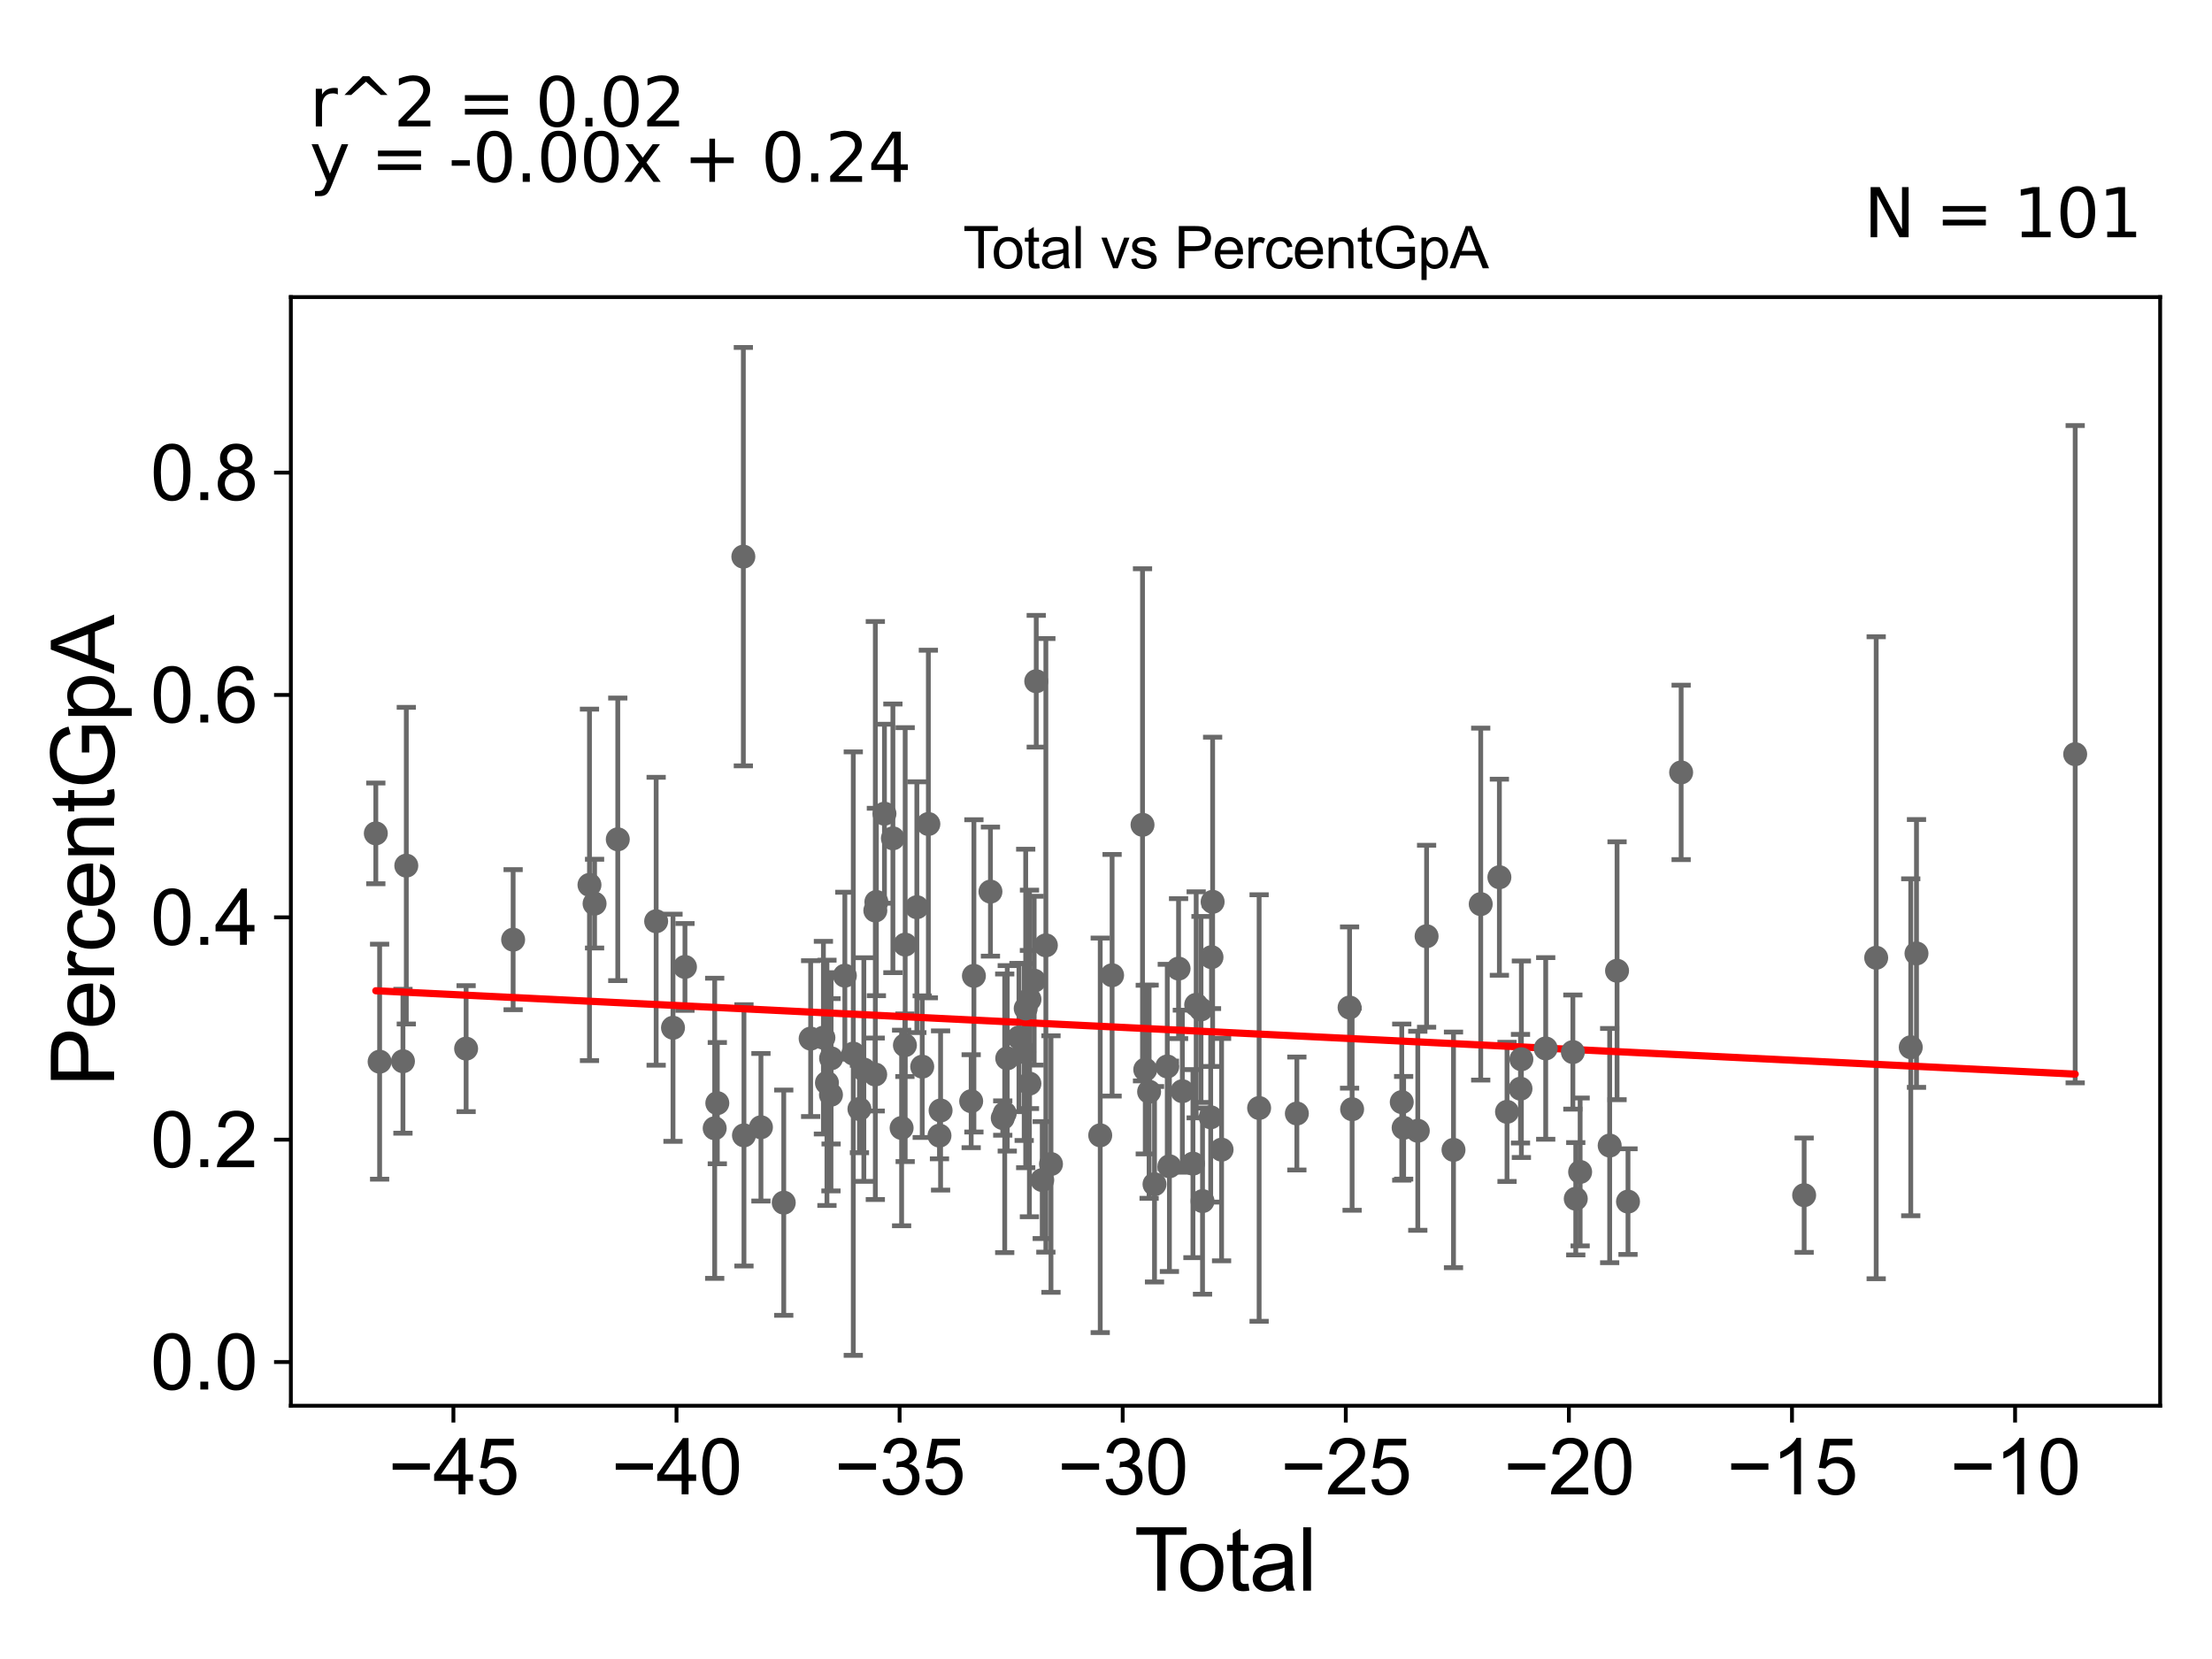 <?xml version="1.0" encoding="utf-8" standalone="no"?>
<!DOCTYPE svg PUBLIC "-//W3C//DTD SVG 1.1//EN"
  "http://www.w3.org/Graphics/SVG/1.1/DTD/svg11.dtd">
<svg xmlns:xlink="http://www.w3.org/1999/xlink" width="460.8pt" height="345.6pt" viewBox="0 0 460.8 345.6" xmlns="http://www.w3.org/2000/svg" version="1.1">
 <defs>
  <style type="text/css">*{stroke-linejoin: round; stroke-linecap: butt}</style>
 </defs>
 <g id="figure_1">
  <g id="patch_1">
   <path d="M 0 345.6 
L 460.8 345.6 
L 460.8 0 
L 0 0 
z
" style="fill: #ffffff"/>
  </g>
  <g id="axes_1">
   <g id="patch_2">
    <path d="M 60.59 292.84 
L 450 292.84 
L 450 61.886 
L 60.59 61.886 
z
" style="fill: #ffffff"/>
   </g>
   <g id="PathCollection_1">
    <defs>
     <path id="m70662b5e99" d="M 0 1.118 
C 0.297 1.118 0.581 1 0.791 0.791 
C 1 0.581 1.118 0.297 1.118 0 
C 1.118 -0.297 1 -0.581 0.791 -0.791 
C 0.581 -1 0.297 -1.118 0 -1.118 
C -0.297 -1.118 -0.581 -1 -0.791 -0.791 
C -1 -0.581 -1.118 -0.297 -1.118 0 
C -1.118 0.297 -1 0.581 -0.791 0.791 
C -0.581 1 -0.297 1.118 0 1.118 
z
" style="stroke: #696969"/>
    </defs>
    <g clip-path="url(#pa0a0a663f9)">
     <use xlink:href="#m70662b5e99" x="390.844" y="199.519" style="fill: #696969; stroke: #696969"/>
     <use xlink:href="#m70662b5e99" x="154.981" y="236.515" style="fill: #696969; stroke: #696969"/>
     <use xlink:href="#m70662b5e99" x="302.791" y="239.539" style="fill: #696969; stroke: #696969"/>
     <use xlink:href="#m70662b5e99" x="83.942" y="221.077" style="fill: #696969; stroke: #696969"/>
     <use xlink:href="#m70662b5e99" x="158.519" y="234.826" style="fill: #696969; stroke: #696969"/>
     <use xlink:href="#m70662b5e99" x="297.186" y="195.036" style="fill: #696969; stroke: #696969"/>
     <use xlink:href="#m70662b5e99" x="432.3" y="157.113" style="fill: #696969; stroke: #696969"/>
     <use xlink:href="#m70662b5e99" x="292.405" y="234.937" style="fill: #696969; stroke: #696969"/>
     <use xlink:href="#m70662b5e99" x="79.082" y="221.168" style="fill: #696969; stroke: #696969"/>
     <use xlink:href="#m70662b5e99" x="154.853" y="115.961" style="fill: #696969; stroke: #696969"/>
     <use xlink:href="#m70662b5e99" x="292.012" y="229.589" style="fill: #696969; stroke: #696969"/>
     <use xlink:href="#m70662b5e99" x="163.27" y="250.54" style="fill: #696969; stroke: #696969"/>
     <use xlink:href="#m70662b5e99" x="78.29" y="173.608" style="fill: #696969; stroke: #696969"/>
     <use xlink:href="#m70662b5e99" x="398.046" y="218.167" style="fill: #696969; stroke: #696969"/>
     <use xlink:href="#m70662b5e99" x="399.24" y="198.621" style="fill: #696969; stroke: #696969"/>
     <use xlink:href="#m70662b5e99" x="281.67" y="231.07" style="fill: #696969; stroke: #696969"/>
     <use xlink:href="#m70662b5e99" x="168.874" y="216.361" style="fill: #696969; stroke: #696969"/>
     <use xlink:href="#m70662b5e99" x="281.143" y="209.891" style="fill: #696969; stroke: #696969"/>
     <use xlink:href="#m70662b5e99" x="171.531" y="216.166" style="fill: #696969; stroke: #696969"/>
     <use xlink:href="#m70662b5e99" x="295.353" y="235.561" style="fill: #696969; stroke: #696969"/>
     <use xlink:href="#m70662b5e99" x="149.43" y="229.804" style="fill: #696969; stroke: #696969"/>
     <use xlink:href="#m70662b5e99" x="312.35" y="182.745" style="fill: #696969; stroke: #696969"/>
     <use xlink:href="#m70662b5e99" x="148.883" y="235.039" style="fill: #696969; stroke: #696969"/>
     <use xlink:href="#m70662b5e99" x="350.212" y="160.906" style="fill: #696969; stroke: #696969"/>
     <use xlink:href="#m70662b5e99" x="339.144" y="250.319" style="fill: #696969; stroke: #696969"/>
     <use xlink:href="#m70662b5e99" x="122.8" y="184.338" style="fill: #696969; stroke: #696969"/>
     <use xlink:href="#m70662b5e99" x="97.101" y="218.451" style="fill: #696969; stroke: #696969"/>
     <use xlink:href="#m70662b5e99" x="336.862" y="202.224" style="fill: #696969; stroke: #696969"/>
     <use xlink:href="#m70662b5e99" x="335.326" y="238.643" style="fill: #696969; stroke: #696969"/>
     <use xlink:href="#m70662b5e99" x="123.861" y="188.242" style="fill: #696969; stroke: #696969"/>
     <use xlink:href="#m70662b5e99" x="375.837" y="248.978" style="fill: #696969; stroke: #696969"/>
     <use xlink:href="#m70662b5e99" x="128.695" y="174.848" style="fill: #696969; stroke: #696969"/>
     <use xlink:href="#m70662b5e99" x="329.172" y="244.137" style="fill: #696969; stroke: #696969"/>
     <use xlink:href="#m70662b5e99" x="308.462" y="188.343" style="fill: #696969; stroke: #696969"/>
     <use xlink:href="#m70662b5e99" x="328.261" y="249.722" style="fill: #696969; stroke: #696969"/>
     <use xlink:href="#m70662b5e99" x="172.269" y="225.572" style="fill: #696969; stroke: #696969"/>
     <use xlink:href="#m70662b5e99" x="321.999" y="218.408" style="fill: #696969; stroke: #696969"/>
     <use xlink:href="#m70662b5e99" x="316.932" y="220.661" style="fill: #696969; stroke: #696969"/>
     <use xlink:href="#m70662b5e99" x="316.747" y="226.795" style="fill: #696969; stroke: #696969"/>
     <use xlink:href="#m70662b5e99" x="136.689" y="191.915" style="fill: #696969; stroke: #696969"/>
     <use xlink:href="#m70662b5e99" x="313.941" y="231.618" style="fill: #696969; stroke: #696969"/>
     <use xlink:href="#m70662b5e99" x="140.198" y="214.1" style="fill: #696969; stroke: #696969"/>
     <use xlink:href="#m70662b5e99" x="142.691" y="201.43" style="fill: #696969; stroke: #696969"/>
     <use xlink:href="#m70662b5e99" x="106.895" y="195.751" style="fill: #696969; stroke: #696969"/>
     <use xlink:href="#m70662b5e99" x="84.64" y="180.33" style="fill: #696969; stroke: #696969"/>
     <use xlink:href="#m70662b5e99" x="327.657" y="219.164" style="fill: #696969; stroke: #696969"/>
     <use xlink:href="#m70662b5e99" x="173.105" y="228.06" style="fill: #696969; stroke: #696969"/>
     <use xlink:href="#m70662b5e99" x="208.891" y="232.91" style="fill: #696969; stroke: #696969"/>
     <use xlink:href="#m70662b5e99" x="213.673" y="210.078" style="fill: #696969; stroke: #696969"/>
     <use xlink:href="#m70662b5e99" x="209.828" y="220.471" style="fill: #696969; stroke: #696969"/>
     <use xlink:href="#m70662b5e99" x="212.268" y="216.135" style="fill: #696969; stroke: #696969"/>
     <use xlink:href="#m70662b5e99" x="250.191" y="210.284" style="fill: #696969; stroke: #696969"/>
     <use xlink:href="#m70662b5e99" x="262.299" y="230.82" style="fill: #696969; stroke: #696969"/>
     <use xlink:href="#m70662b5e99" x="243.61" y="242.958" style="fill: #696969; stroke: #696969"/>
     <use xlink:href="#m70662b5e99" x="187.823" y="234.976" style="fill: #696969; stroke: #696969"/>
     <use xlink:href="#m70662b5e99" x="182.347" y="189.674" style="fill: #696969; stroke: #696969"/>
     <use xlink:href="#m70662b5e99" x="213.357" y="219.157" style="fill: #696969; stroke: #696969"/>
     <use xlink:href="#m70662b5e99" x="202.314" y="229.399" style="fill: #696969; stroke: #696969"/>
     <use xlink:href="#m70662b5e99" x="217.117" y="245.831" style="fill: #696969; stroke: #696969"/>
     <use xlink:href="#m70662b5e99" x="190.997" y="188.987" style="fill: #696969; stroke: #696969"/>
     <use xlink:href="#m70662b5e99" x="186.007" y="174.64" style="fill: #696969; stroke: #696969"/>
     <use xlink:href="#m70662b5e99" x="214.444" y="225.731" style="fill: #696969; stroke: #696969"/>
     <use xlink:href="#m70662b5e99" x="214.46" y="208.185" style="fill: #696969; stroke: #696969"/>
     <use xlink:href="#m70662b5e99" x="215.437" y="204.295" style="fill: #696969; stroke: #696969"/>
     <use xlink:href="#m70662b5e99" x="182.566" y="187.897" style="fill: #696969; stroke: #696969"/>
     <use xlink:href="#m70662b5e99" x="192.116" y="222.206" style="fill: #696969; stroke: #696969"/>
     <use xlink:href="#m70662b5e99" x="250.508" y="250.21" style="fill: #696969; stroke: #696969"/>
     <use xlink:href="#m70662b5e99" x="252.212" y="232.752" style="fill: #696969; stroke: #696969"/>
     <use xlink:href="#m70662b5e99" x="254.477" y="239.494" style="fill: #696969; stroke: #696969"/>
     <use xlink:href="#m70662b5e99" x="215.868" y="141.915" style="fill: #696969; stroke: #696969"/>
     <use xlink:href="#m70662b5e99" x="252.379" y="199.397" style="fill: #696969; stroke: #696969"/>
     <use xlink:href="#m70662b5e99" x="243.166" y="222.165" style="fill: #696969; stroke: #696969"/>
     <use xlink:href="#m70662b5e99" x="184.248" y="169.509" style="fill: #696969; stroke: #696969"/>
     <use xlink:href="#m70662b5e99" x="240.506" y="246.697" style="fill: #696969; stroke: #696969"/>
     <use xlink:href="#m70662b5e99" x="188.512" y="217.738" style="fill: #696969; stroke: #696969"/>
     <use xlink:href="#m70662b5e99" x="239.381" y="227.425" style="fill: #696969; stroke: #696969"/>
     <use xlink:href="#m70662b5e99" x="252.613" y="187.867" style="fill: #696969; stroke: #696969"/>
     <use xlink:href="#m70662b5e99" x="175.997" y="203.251" style="fill: #696969; stroke: #696969"/>
     <use xlink:href="#m70662b5e99" x="246.304" y="227.315" style="fill: #696969; stroke: #696969"/>
     <use xlink:href="#m70662b5e99" x="270.16" y="231.965" style="fill: #696969; stroke: #696969"/>
     <use xlink:href="#m70662b5e99" x="195.71" y="236.571" style="fill: #696969; stroke: #696969"/>
     <use xlink:href="#m70662b5e99" x="177.754" y="219.484" style="fill: #696969; stroke: #696969"/>
     <use xlink:href="#m70662b5e99" x="179.038" y="231.031" style="fill: #696969; stroke: #696969"/>
     <use xlink:href="#m70662b5e99" x="206.328" y="185.74" style="fill: #696969; stroke: #696969"/>
     <use xlink:href="#m70662b5e99" x="188.565" y="196.779" style="fill: #696969; stroke: #696969"/>
     <use xlink:href="#m70662b5e99" x="238.007" y="171.825" style="fill: #696969; stroke: #696969"/>
     <use xlink:href="#m70662b5e99" x="179.956" y="222.808" style="fill: #696969; stroke: #696969"/>
     <use xlink:href="#m70662b5e99" x="218.939" y="242.491" style="fill: #696969; stroke: #696969"/>
     <use xlink:href="#m70662b5e99" x="217.873" y="196.932" style="fill: #696969; stroke: #696969"/>
     <use xlink:href="#m70662b5e99" x="231.67" y="203.161" style="fill: #696969; stroke: #696969"/>
     <use xlink:href="#m70662b5e99" x="193.395" y="171.655" style="fill: #696969; stroke: #696969"/>
     <use xlink:href="#m70662b5e99" x="182.321" y="223.84" style="fill: #696969; stroke: #696969"/>
     <use xlink:href="#m70662b5e99" x="238.58" y="222.816" style="fill: #696969; stroke: #696969"/>
     <use xlink:href="#m70662b5e99" x="195.941" y="231.333" style="fill: #696969; stroke: #696969"/>
     <use xlink:href="#m70662b5e99" x="229.196" y="236.508" style="fill: #696969; stroke: #696969"/>
     <use xlink:href="#m70662b5e99" x="202.884" y="203.292" style="fill: #696969; stroke: #696969"/>
     <use xlink:href="#m70662b5e99" x="209.302" y="231.92" style="fill: #696969; stroke: #696969"/>
     <use xlink:href="#m70662b5e99" x="245.518" y="201.778" style="fill: #696969; stroke: #696969"/>
     <use xlink:href="#m70662b5e99" x="249.187" y="209.324" style="fill: #696969; stroke: #696969"/>
     <use xlink:href="#m70662b5e99" x="248.512" y="242.405" style="fill: #696969; stroke: #696969"/>
     <use xlink:href="#m70662b5e99" x="173.133" y="220.468" style="fill: #696969; stroke: #696969"/>
    </g>
   </g>
   <g id="matplotlib.axis_1">
    <g id="xtick_1">
     <g id="line2d_1">
      <defs>
       <path id="m6fee7aaa38" d="M 0 0 
L 0 3.5 
" style="stroke: #000000; stroke-width: 0.8"/>
      </defs>
      <g>
       <use xlink:href="#m6fee7aaa38" x="94.454" y="292.84" style="stroke: #000000; stroke-width: 0.8"/>
      </g>
     </g>
     <g id="text_1">
      <!-- −45 -->
      <g transform="translate(80.884 311.293)scale(0.16 -0.16)">
       <defs>
        <path id="ArialMT-2212" d="M 3381 1997 
L 356 1997 
L 356 2522 
L 3381 2522 
L 3381 1997 
z
" transform="scale(0.016)"/>
        <path id="ArialMT-34" d="M 2069 0 
L 2069 1097 
L 81 1097 
L 81 1613 
L 2172 4581 
L 2631 4581 
L 2631 1613 
L 3250 1613 
L 3250 1097 
L 2631 1097 
L 2631 0 
L 2069 0 
z
M 2069 1613 
L 2069 3678 
L 634 1613 
L 2069 1613 
z
" transform="scale(0.016)"/>
        <path id="ArialMT-35" d="M 266 1200 
L 856 1250 
Q 922 819 1161 601 
Q 1400 384 1738 384 
Q 2144 384 2425 690 
Q 2706 997 2706 1503 
Q 2706 1984 2436 2262 
Q 2166 2541 1728 2541 
Q 1456 2541 1237 2417 
Q 1019 2294 894 2097 
L 366 2166 
L 809 4519 
L 3088 4519 
L 3088 3981 
L 1259 3981 
L 1013 2750 
Q 1425 3038 1878 3038 
Q 2478 3038 2890 2622 
Q 3303 2206 3303 1553 
Q 3303 931 2941 478 
Q 2500 -78 1738 -78 
Q 1113 -78 717 272 
Q 322 622 266 1200 
z
" transform="scale(0.016)"/>
       </defs>
       <use xlink:href="#ArialMT-2212"/>
       <use xlink:href="#ArialMT-34" x="58.398"/>
       <use xlink:href="#ArialMT-35" x="114.014"/>
      </g>
     </g>
    </g>
    <g id="xtick_2">
     <g id="line2d_2">
      <g>
       <use xlink:href="#m6fee7aaa38" x="140.929" y="292.84" style="stroke: #000000; stroke-width: 0.8"/>
      </g>
     </g>
     <g id="text_2">
      <!-- −40 -->
      <g transform="translate(127.359 311.293)scale(0.16 -0.16)">
       <defs>
        <path id="ArialMT-30" d="M 266 2259 
Q 266 3072 433 3567 
Q 600 4063 929 4331 
Q 1259 4600 1759 4600 
Q 2128 4600 2406 4451 
Q 2684 4303 2865 4023 
Q 3047 3744 3150 3342 
Q 3253 2941 3253 2259 
Q 3253 1453 3087 958 
Q 2922 463 2592 192 
Q 2263 -78 1759 -78 
Q 1097 -78 719 397 
Q 266 969 266 2259 
z
M 844 2259 
Q 844 1131 1108 757 
Q 1372 384 1759 384 
Q 2147 384 2411 759 
Q 2675 1134 2675 2259 
Q 2675 3391 2411 3762 
Q 2147 4134 1753 4134 
Q 1366 4134 1134 3806 
Q 844 3388 844 2259 
z
" transform="scale(0.016)"/>
       </defs>
       <use xlink:href="#ArialMT-2212"/>
       <use xlink:href="#ArialMT-34" x="58.398"/>
       <use xlink:href="#ArialMT-30" x="114.014"/>
      </g>
     </g>
    </g>
    <g id="xtick_3">
     <g id="line2d_3">
      <g>
       <use xlink:href="#m6fee7aaa38" x="187.404" y="292.84" style="stroke: #000000; stroke-width: 0.8"/>
      </g>
     </g>
     <g id="text_3">
      <!-- −35 -->
      <g transform="translate(173.834 311.293)scale(0.16 -0.16)">
       <defs>
        <path id="ArialMT-33" d="M 269 1209 
L 831 1284 
Q 928 806 1161 595 
Q 1394 384 1728 384 
Q 2125 384 2398 659 
Q 2672 934 2672 1341 
Q 2672 1728 2419 1979 
Q 2166 2231 1775 2231 
Q 1616 2231 1378 2169 
L 1441 2663 
Q 1497 2656 1531 2656 
Q 1891 2656 2178 2843 
Q 2466 3031 2466 3422 
Q 2466 3731 2256 3934 
Q 2047 4138 1716 4138 
Q 1388 4138 1169 3931 
Q 950 3725 888 3313 
L 325 3413 
Q 428 3978 793 4289 
Q 1159 4600 1703 4600 
Q 2078 4600 2393 4439 
Q 2709 4278 2876 4000 
Q 3044 3722 3044 3409 
Q 3044 3113 2884 2869 
Q 2725 2625 2413 2481 
Q 2819 2388 3044 2092 
Q 3269 1797 3269 1353 
Q 3269 753 2831 336 
Q 2394 -81 1725 -81 
Q 1122 -81 723 278 
Q 325 638 269 1209 
z
" transform="scale(0.016)"/>
       </defs>
       <use xlink:href="#ArialMT-2212"/>
       <use xlink:href="#ArialMT-33" x="58.398"/>
       <use xlink:href="#ArialMT-35" x="114.014"/>
      </g>
     </g>
    </g>
    <g id="xtick_4">
     <g id="line2d_4">
      <g>
       <use xlink:href="#m6fee7aaa38" x="233.879" y="292.84" style="stroke: #000000; stroke-width: 0.8"/>
      </g>
     </g>
     <g id="text_4">
      <!-- −30 -->
      <g transform="translate(220.309 311.293)scale(0.16 -0.16)">
       <use xlink:href="#ArialMT-2212"/>
       <use xlink:href="#ArialMT-33" x="58.398"/>
       <use xlink:href="#ArialMT-30" x="114.014"/>
      </g>
     </g>
    </g>
    <g id="xtick_5">
     <g id="line2d_5">
      <g>
       <use xlink:href="#m6fee7aaa38" x="280.354" y="292.84" style="stroke: #000000; stroke-width: 0.8"/>
      </g>
     </g>
     <g id="text_5">
      <!-- −25 -->
      <g transform="translate(266.784 311.293)scale(0.16 -0.16)">
       <defs>
        <path id="ArialMT-32" d="M 3222 541 
L 3222 0 
L 194 0 
Q 188 203 259 391 
Q 375 700 629 1000 
Q 884 1300 1366 1694 
Q 2113 2306 2375 2664 
Q 2638 3022 2638 3341 
Q 2638 3675 2398 3904 
Q 2159 4134 1775 4134 
Q 1369 4134 1125 3890 
Q 881 3647 878 3216 
L 300 3275 
Q 359 3922 746 4261 
Q 1134 4600 1788 4600 
Q 2447 4600 2831 4234 
Q 3216 3869 3216 3328 
Q 3216 3053 3103 2787 
Q 2991 2522 2730 2228 
Q 2469 1934 1863 1422 
Q 1356 997 1212 845 
Q 1069 694 975 541 
L 3222 541 
z
" transform="scale(0.016)"/>
       </defs>
       <use xlink:href="#ArialMT-2212"/>
       <use xlink:href="#ArialMT-32" x="58.398"/>
       <use xlink:href="#ArialMT-35" x="114.014"/>
      </g>
     </g>
    </g>
    <g id="xtick_6">
     <g id="line2d_6">
      <g>
       <use xlink:href="#m6fee7aaa38" x="326.829" y="292.84" style="stroke: #000000; stroke-width: 0.8"/>
      </g>
     </g>
     <g id="text_6">
      <!-- −20 -->
      <g transform="translate(313.259 311.293)scale(0.16 -0.16)">
       <use xlink:href="#ArialMT-2212"/>
       <use xlink:href="#ArialMT-32" x="58.398"/>
       <use xlink:href="#ArialMT-30" x="114.014"/>
      </g>
     </g>
    </g>
    <g id="xtick_7">
     <g id="line2d_7">
      <g>
       <use xlink:href="#m6fee7aaa38" x="373.304" y="292.84" style="stroke: #000000; stroke-width: 0.8"/>
      </g>
     </g>
     <g id="text_7">
      <!-- −15 -->
      <g transform="translate(359.734 311.293)scale(0.16 -0.16)">
       <defs>
        <path id="ArialMT-31" d="M 2384 0 
L 1822 0 
L 1822 3584 
Q 1619 3391 1289 3197 
Q 959 3003 697 2906 
L 697 3450 
Q 1169 3672 1522 3987 
Q 1875 4303 2022 4600 
L 2384 4600 
L 2384 0 
z
" transform="scale(0.016)"/>
       </defs>
       <use xlink:href="#ArialMT-2212"/>
       <use xlink:href="#ArialMT-31" x="58.398"/>
       <use xlink:href="#ArialMT-35" x="114.014"/>
      </g>
     </g>
    </g>
    <g id="xtick_8">
     <g id="line2d_8">
      <g>
       <use xlink:href="#m6fee7aaa38" x="419.779" y="292.84" style="stroke: #000000; stroke-width: 0.8"/>
      </g>
     </g>
     <g id="text_8">
      <!-- −10 -->
      <g transform="translate(406.209 311.293)scale(0.16 -0.16)">
       <use xlink:href="#ArialMT-2212"/>
       <use xlink:href="#ArialMT-31" x="58.398"/>
       <use xlink:href="#ArialMT-30" x="114.014"/>
      </g>
     </g>
    </g>
    <g id="text_9">
     <!-- Total -->
     <g transform="translate(236.29 331.357)scale(0.18 -0.18)">
      <defs>
       <path id="ArialMT-54" d="M 1659 0 
L 1659 4041 
L 150 4041 
L 150 4581 
L 3781 4581 
L 3781 4041 
L 2266 4041 
L 2266 0 
L 1659 0 
z
" transform="scale(0.016)"/>
       <path id="ArialMT-6f" d="M 213 1659 
Q 213 2581 725 3025 
Q 1153 3394 1769 3394 
Q 2453 3394 2887 2945 
Q 3322 2497 3322 1706 
Q 3322 1066 3130 698 
Q 2938 331 2570 128 
Q 2203 -75 1769 -75 
Q 1072 -75 642 372 
Q 213 819 213 1659 
z
M 791 1659 
Q 791 1022 1069 705 
Q 1347 388 1769 388 
Q 2188 388 2466 706 
Q 2744 1025 2744 1678 
Q 2744 2294 2464 2611 
Q 2184 2928 1769 2928 
Q 1347 2928 1069 2612 
Q 791 2297 791 1659 
z
" transform="scale(0.016)"/>
       <path id="ArialMT-74" d="M 1650 503 
L 1731 6 
Q 1494 -44 1306 -44 
Q 1000 -44 831 53 
Q 663 150 594 308 
Q 525 466 525 972 
L 525 2881 
L 113 2881 
L 113 3319 
L 525 3319 
L 525 4141 
L 1084 4478 
L 1084 3319 
L 1650 3319 
L 1650 2881 
L 1084 2881 
L 1084 941 
Q 1084 700 1114 631 
Q 1144 563 1211 522 
Q 1278 481 1403 481 
Q 1497 481 1650 503 
z
" transform="scale(0.016)"/>
       <path id="ArialMT-61" d="M 2588 409 
Q 2275 144 1986 34 
Q 1697 -75 1366 -75 
Q 819 -75 525 192 
Q 231 459 231 875 
Q 231 1119 342 1320 
Q 453 1522 633 1644 
Q 813 1766 1038 1828 
Q 1203 1872 1538 1913 
Q 2219 1994 2541 2106 
Q 2544 2222 2544 2253 
Q 2544 2597 2384 2738 
Q 2169 2928 1744 2928 
Q 1347 2928 1158 2789 
Q 969 2650 878 2297 
L 328 2372 
Q 403 2725 575 2942 
Q 747 3159 1072 3276 
Q 1397 3394 1825 3394 
Q 2250 3394 2515 3294 
Q 2781 3194 2906 3042 
Q 3031 2891 3081 2659 
Q 3109 2516 3109 2141 
L 3109 1391 
Q 3109 606 3145 398 
Q 3181 191 3288 0 
L 2700 0 
Q 2613 175 2588 409 
z
M 2541 1666 
Q 2234 1541 1622 1453 
Q 1275 1403 1131 1340 
Q 988 1278 909 1158 
Q 831 1038 831 891 
Q 831 666 1001 516 
Q 1172 366 1500 366 
Q 1825 366 2078 508 
Q 2331 650 2450 897 
Q 2541 1088 2541 1459 
L 2541 1666 
z
" transform="scale(0.016)"/>
       <path id="ArialMT-6c" d="M 409 0 
L 409 4581 
L 972 4581 
L 972 0 
L 409 0 
z
" transform="scale(0.016)"/>
      </defs>
      <use xlink:href="#ArialMT-54"/>
      <use xlink:href="#ArialMT-6f" x="49.959"/>
      <use xlink:href="#ArialMT-74" x="105.574"/>
      <use xlink:href="#ArialMT-61" x="133.357"/>
      <use xlink:href="#ArialMT-6c" x="188.973"/>
     </g>
    </g>
   </g>
   <g id="matplotlib.axis_2">
    <g id="ytick_1">
     <g id="line2d_9">
      <defs>
       <path id="m48581be2f5" d="M 0 0 
L -3.5 0 
" style="stroke: #000000; stroke-width: 0.8"/>
      </defs>
      <g>
       <use xlink:href="#m48581be2f5" x="60.59" y="283.733" style="stroke: #000000; stroke-width: 0.8"/>
      </g>
     </g>
     <g id="text_10">
      <!-- 0.0 -->
      <g transform="translate(31.35 289.459)scale(0.16 -0.16)">
       <defs>
        <path id="ArialMT-2e" d="M 581 0 
L 581 641 
L 1222 641 
L 1222 0 
L 581 0 
z
" transform="scale(0.016)"/>
       </defs>
       <use xlink:href="#ArialMT-30"/>
       <use xlink:href="#ArialMT-2e" x="55.615"/>
       <use xlink:href="#ArialMT-30" x="83.398"/>
      </g>
     </g>
    </g>
    <g id="ytick_2">
     <g id="line2d_10">
      <g>
       <use xlink:href="#m48581be2f5" x="60.59" y="237.414" style="stroke: #000000; stroke-width: 0.8"/>
      </g>
     </g>
     <g id="text_11">
      <!-- 0.2 -->
      <g transform="translate(31.35 243.14)scale(0.16 -0.16)">
       <use xlink:href="#ArialMT-30"/>
       <use xlink:href="#ArialMT-2e" x="55.615"/>
       <use xlink:href="#ArialMT-32" x="83.398"/>
      </g>
     </g>
    </g>
    <g id="ytick_3">
     <g id="line2d_11">
      <g>
       <use xlink:href="#m48581be2f5" x="60.59" y="191.095" style="stroke: #000000; stroke-width: 0.8"/>
      </g>
     </g>
     <g id="text_12">
      <!-- 0.4 -->
      <g transform="translate(31.35 196.821)scale(0.16 -0.16)">
       <use xlink:href="#ArialMT-30"/>
       <use xlink:href="#ArialMT-2e" x="55.615"/>
       <use xlink:href="#ArialMT-34" x="83.398"/>
      </g>
     </g>
    </g>
    <g id="ytick_4">
     <g id="line2d_12">
      <g>
       <use xlink:href="#m48581be2f5" x="60.59" y="144.776" style="stroke: #000000; stroke-width: 0.8"/>
      </g>
     </g>
     <g id="text_13">
      <!-- 0.6 -->
      <g transform="translate(31.35 150.502)scale(0.16 -0.16)">
       <defs>
        <path id="ArialMT-36" d="M 3184 3459 
L 2625 3416 
Q 2550 3747 2413 3897 
Q 2184 4138 1850 4138 
Q 1581 4138 1378 3988 
Q 1113 3794 959 3422 
Q 806 3050 800 2363 
Q 1003 2672 1297 2822 
Q 1591 2972 1913 2972 
Q 2475 2972 2870 2558 
Q 3266 2144 3266 1488 
Q 3266 1056 3080 686 
Q 2894 316 2569 119 
Q 2244 -78 1831 -78 
Q 1128 -78 684 439 
Q 241 956 241 2144 
Q 241 3472 731 4075 
Q 1159 4600 1884 4600 
Q 2425 4600 2770 4297 
Q 3116 3994 3184 3459 
z
M 888 1484 
Q 888 1194 1011 928 
Q 1134 663 1356 523 
Q 1578 384 1822 384 
Q 2178 384 2434 671 
Q 2691 959 2691 1453 
Q 2691 1928 2437 2201 
Q 2184 2475 1800 2475 
Q 1419 2475 1153 2201 
Q 888 1928 888 1484 
z
" transform="scale(0.016)"/>
       </defs>
       <use xlink:href="#ArialMT-30"/>
       <use xlink:href="#ArialMT-2e" x="55.615"/>
       <use xlink:href="#ArialMT-36" x="83.398"/>
      </g>
     </g>
    </g>
    <g id="ytick_5">
     <g id="line2d_13">
      <g>
       <use xlink:href="#m48581be2f5" x="60.59" y="98.457" style="stroke: #000000; stroke-width: 0.8"/>
      </g>
     </g>
     <g id="text_14">
      <!-- 0.8 -->
      <g transform="translate(31.35 104.183)scale(0.16 -0.16)">
       <defs>
        <path id="ArialMT-38" d="M 1131 2484 
Q 781 2613 612 2850 
Q 444 3088 444 3419 
Q 444 3919 803 4259 
Q 1163 4600 1759 4600 
Q 2359 4600 2725 4251 
Q 3091 3903 3091 3403 
Q 3091 3084 2923 2848 
Q 2756 2613 2416 2484 
Q 2838 2347 3058 2040 
Q 3278 1734 3278 1309 
Q 3278 722 2862 322 
Q 2447 -78 1769 -78 
Q 1091 -78 675 323 
Q 259 725 259 1325 
Q 259 1772 486 2073 
Q 713 2375 1131 2484 
z
M 1019 3438 
Q 1019 3113 1228 2906 
Q 1438 2700 1772 2700 
Q 2097 2700 2305 2904 
Q 2513 3109 2513 3406 
Q 2513 3716 2298 3927 
Q 2084 4138 1766 4138 
Q 1444 4138 1231 3931 
Q 1019 3725 1019 3438 
z
M 838 1322 
Q 838 1081 952 856 
Q 1066 631 1291 507 
Q 1516 384 1775 384 
Q 2178 384 2440 643 
Q 2703 903 2703 1303 
Q 2703 1709 2433 1975 
Q 2163 2241 1756 2241 
Q 1359 2241 1098 1978 
Q 838 1716 838 1322 
z
" transform="scale(0.016)"/>
       </defs>
       <use xlink:href="#ArialMT-30"/>
       <use xlink:href="#ArialMT-2e" x="55.615"/>
       <use xlink:href="#ArialMT-38" x="83.398"/>
      </g>
     </g>
    </g>
    <g id="text_15">
     <!-- PercentGpA -->
     <g transform="translate(23.773 226.386)rotate(-90)scale(0.18 -0.18)">
      <defs>
       <path id="ArialMT-50" d="M 494 0 
L 494 4581 
L 2222 4581 
Q 2678 4581 2919 4538 
Q 3256 4481 3484 4323 
Q 3713 4166 3852 3881 
Q 3991 3597 3991 3256 
Q 3991 2672 3619 2267 
Q 3247 1863 2275 1863 
L 1100 1863 
L 1100 0 
L 494 0 
z
M 1100 2403 
L 2284 2403 
Q 2872 2403 3119 2622 
Q 3366 2841 3366 3238 
Q 3366 3525 3220 3729 
Q 3075 3934 2838 4000 
Q 2684 4041 2272 4041 
L 1100 4041 
L 1100 2403 
z
" transform="scale(0.016)"/>
       <path id="ArialMT-65" d="M 2694 1069 
L 3275 997 
Q 3138 488 2766 206 
Q 2394 -75 1816 -75 
Q 1088 -75 661 373 
Q 234 822 234 1631 
Q 234 2469 665 2931 
Q 1097 3394 1784 3394 
Q 2450 3394 2872 2941 
Q 3294 2488 3294 1666 
Q 3294 1616 3291 1516 
L 816 1516 
Q 847 969 1125 678 
Q 1403 388 1819 388 
Q 2128 388 2347 550 
Q 2566 713 2694 1069 
z
M 847 1978 
L 2700 1978 
Q 2663 2397 2488 2606 
Q 2219 2931 1791 2931 
Q 1403 2931 1139 2672 
Q 875 2413 847 1978 
z
" transform="scale(0.016)"/>
       <path id="ArialMT-72" d="M 416 0 
L 416 3319 
L 922 3319 
L 922 2816 
Q 1116 3169 1280 3281 
Q 1444 3394 1641 3394 
Q 1925 3394 2219 3213 
L 2025 2691 
Q 1819 2813 1613 2813 
Q 1428 2813 1281 2702 
Q 1134 2591 1072 2394 
Q 978 2094 978 1738 
L 978 0 
L 416 0 
z
" transform="scale(0.016)"/>
       <path id="ArialMT-63" d="M 2588 1216 
L 3141 1144 
Q 3050 572 2676 248 
Q 2303 -75 1759 -75 
Q 1078 -75 664 370 
Q 250 816 250 1647 
Q 250 2184 428 2587 
Q 606 2991 970 3192 
Q 1334 3394 1763 3394 
Q 2303 3394 2647 3120 
Q 2991 2847 3088 2344 
L 2541 2259 
Q 2463 2594 2264 2762 
Q 2066 2931 1784 2931 
Q 1359 2931 1093 2626 
Q 828 2322 828 1663 
Q 828 994 1084 691 
Q 1341 388 1753 388 
Q 2084 388 2306 591 
Q 2528 794 2588 1216 
z
" transform="scale(0.016)"/>
       <path id="ArialMT-6e" d="M 422 0 
L 422 3319 
L 928 3319 
L 928 2847 
Q 1294 3394 1984 3394 
Q 2284 3394 2536 3286 
Q 2788 3178 2913 3003 
Q 3038 2828 3088 2588 
Q 3119 2431 3119 2041 
L 3119 0 
L 2556 0 
L 2556 2019 
Q 2556 2363 2490 2533 
Q 2425 2703 2258 2804 
Q 2091 2906 1866 2906 
Q 1506 2906 1245 2678 
Q 984 2450 984 1813 
L 984 0 
L 422 0 
z
" transform="scale(0.016)"/>
       <path id="ArialMT-47" d="M 2638 1797 
L 2638 2334 
L 4578 2338 
L 4578 638 
Q 4131 281 3656 101 
Q 3181 -78 2681 -78 
Q 2006 -78 1454 211 
Q 903 500 622 1047 
Q 341 1594 341 2269 
Q 341 2938 620 3517 
Q 900 4097 1425 4378 
Q 1950 4659 2634 4659 
Q 3131 4659 3532 4498 
Q 3934 4338 4162 4050 
Q 4391 3763 4509 3300 
L 3963 3150 
Q 3859 3500 3706 3700 
Q 3553 3900 3268 4020 
Q 2984 4141 2638 4141 
Q 2222 4141 1919 4014 
Q 1616 3888 1430 3681 
Q 1244 3475 1141 3228 
Q 966 2803 966 2306 
Q 966 1694 1177 1281 
Q 1388 869 1791 669 
Q 2194 469 2647 469 
Q 3041 469 3416 620 
Q 3791 772 3984 944 
L 3984 1797 
L 2638 1797 
z
" transform="scale(0.016)"/>
       <path id="ArialMT-70" d="M 422 -1272 
L 422 3319 
L 934 3319 
L 934 2888 
Q 1116 3141 1344 3267 
Q 1572 3394 1897 3394 
Q 2322 3394 2647 3175 
Q 2972 2956 3137 2557 
Q 3303 2159 3303 1684 
Q 3303 1175 3120 767 
Q 2938 359 2589 142 
Q 2241 -75 1856 -75 
Q 1575 -75 1351 44 
Q 1128 163 984 344 
L 984 -1272 
L 422 -1272 
z
M 931 1641 
Q 931 1000 1190 694 
Q 1450 388 1819 388 
Q 2194 388 2461 705 
Q 2728 1022 2728 1688 
Q 2728 2322 2467 2637 
Q 2206 2953 1844 2953 
Q 1484 2953 1207 2617 
Q 931 2281 931 1641 
z
" transform="scale(0.016)"/>
       <path id="ArialMT-41" d="M -9 0 
L 1750 4581 
L 2403 4581 
L 4278 0 
L 3588 0 
L 3053 1388 
L 1138 1388 
L 634 0 
L -9 0 
z
M 1313 1881 
L 2866 1881 
L 2388 3150 
Q 2169 3728 2063 4100 
Q 1975 3659 1816 3225 
L 1313 1881 
z
" transform="scale(0.016)"/>
      </defs>
      <use xlink:href="#ArialMT-50"/>
      <use xlink:href="#ArialMT-65" x="66.699"/>
      <use xlink:href="#ArialMT-72" x="122.314"/>
      <use xlink:href="#ArialMT-63" x="155.615"/>
      <use xlink:href="#ArialMT-65" x="205.615"/>
      <use xlink:href="#ArialMT-6e" x="261.23"/>
      <use xlink:href="#ArialMT-74" x="316.846"/>
      <use xlink:href="#ArialMT-47" x="344.629"/>
      <use xlink:href="#ArialMT-70" x="422.412"/>
      <use xlink:href="#ArialMT-41" x="478.027"/>
     </g>
    </g>
   </g>
   <g id="LineCollection_1">
    <path d="M 390.844 266.389 
L 390.844 132.649 
" clip-path="url(#pa0a0a663f9)" style="fill: none; stroke: #696969"/>
    <path d="M 154.981 263.731 
L 154.981 209.298 
" clip-path="url(#pa0a0a663f9)" style="fill: none; stroke: #696969"/>
    <path d="M 302.791 264.081 
L 302.791 214.996 
" clip-path="url(#pa0a0a663f9)" style="fill: none; stroke: #696969"/>
    <path d="M 83.942 236.065 
L 83.942 206.088 
" clip-path="url(#pa0a0a663f9)" style="fill: none; stroke: #696969"/>
    <path d="M 158.519 250.194 
L 158.519 219.458 
" clip-path="url(#pa0a0a663f9)" style="fill: none; stroke: #696969"/>
    <path d="M 297.186 213.992 
L 297.186 176.081 
" clip-path="url(#pa0a0a663f9)" style="fill: none; stroke: #696969"/>
    <path d="M 432.3 225.576 
L 432.3 88.649 
" clip-path="url(#pa0a0a663f9)" style="fill: none; stroke: #696969"/>
    <path d="M 292.405 245.631 
L 292.405 224.242 
" clip-path="url(#pa0a0a663f9)" style="fill: none; stroke: #696969"/>
    <path d="M 79.082 245.647 
L 79.082 196.69 
" clip-path="url(#pa0a0a663f9)" style="fill: none; stroke: #696969"/>
    <path d="M 154.853 159.538 
L 154.853 72.384 
" clip-path="url(#pa0a0a663f9)" style="fill: none; stroke: #696969"/>
    <path d="M 292.012 245.855 
L 292.012 213.324 
" clip-path="url(#pa0a0a663f9)" style="fill: none; stroke: #696969"/>
    <path d="M 163.27 274.003 
L 163.27 227.077 
" clip-path="url(#pa0a0a663f9)" style="fill: none; stroke: #696969"/>
    <path d="M 78.29 184.1 
L 78.29 163.116 
" clip-path="url(#pa0a0a663f9)" style="fill: none; stroke: #696969"/>
    <path d="M 398.046 253.26 
L 398.046 183.074 
" clip-path="url(#pa0a0a663f9)" style="fill: none; stroke: #696969"/>
    <path d="M 399.24 226.516 
L 399.24 170.725 
" clip-path="url(#pa0a0a663f9)" style="fill: none; stroke: #696969"/>
    <path d="M 281.67 252.115 
L 281.67 210.025 
" clip-path="url(#pa0a0a663f9)" style="fill: none; stroke: #696969"/>
    <path d="M 168.874 232.595 
L 168.874 200.127 
" clip-path="url(#pa0a0a663f9)" style="fill: none; stroke: #696969"/>
    <path d="M 281.143 226.686 
L 281.143 193.095 
" clip-path="url(#pa0a0a663f9)" style="fill: none; stroke: #696969"/>
    <path d="M 171.531 236.232 
L 171.531 196.101 
" clip-path="url(#pa0a0a663f9)" style="fill: none; stroke: #696969"/>
    <path d="M 295.353 256.291 
L 295.353 214.831 
" clip-path="url(#pa0a0a663f9)" style="fill: none; stroke: #696969"/>
    <path d="M 149.43 242.438 
L 149.43 217.17 
" clip-path="url(#pa0a0a663f9)" style="fill: none; stroke: #696969"/>
    <path d="M 312.35 203.167 
L 312.35 162.322 
" clip-path="url(#pa0a0a663f9)" style="fill: none; stroke: #696969"/>
    <path d="M 148.883 266.304 
L 148.883 203.775 
" clip-path="url(#pa0a0a663f9)" style="fill: none; stroke: #696969"/>
    <path d="M 350.212 179.075 
L 350.212 142.738 
" clip-path="url(#pa0a0a663f9)" style="fill: none; stroke: #696969"/>
    <path d="M 339.144 261.32 
L 339.144 239.318 
" clip-path="url(#pa0a0a663f9)" style="fill: none; stroke: #696969"/>
    <path d="M 122.8 220.948 
L 122.8 147.728 
" clip-path="url(#pa0a0a663f9)" style="fill: none; stroke: #696969"/>
    <path d="M 97.101 231.57 
L 97.101 205.331 
" clip-path="url(#pa0a0a663f9)" style="fill: none; stroke: #696969"/>
    <path d="M 336.862 229.086 
L 336.862 175.363 
" clip-path="url(#pa0a0a663f9)" style="fill: none; stroke: #696969"/>
    <path d="M 335.326 263.041 
L 335.326 214.246 
" clip-path="url(#pa0a0a663f9)" style="fill: none; stroke: #696969"/>
    <path d="M 123.861 197.485 
L 123.861 178.998 
" clip-path="url(#pa0a0a663f9)" style="fill: none; stroke: #696969"/>
    <path d="M 375.837 260.89 
L 375.837 237.066 
" clip-path="url(#pa0a0a663f9)" style="fill: none; stroke: #696969"/>
    <path d="M 128.695 204.281 
L 128.695 145.415 
" clip-path="url(#pa0a0a663f9)" style="fill: none; stroke: #696969"/>
    <path d="M 329.172 259.538 
L 329.172 228.737 
" clip-path="url(#pa0a0a663f9)" style="fill: none; stroke: #696969"/>
    <path d="M 308.462 225.002 
L 308.462 151.683 
" clip-path="url(#pa0a0a663f9)" style="fill: none; stroke: #696969"/>
    <path d="M 328.261 261.421 
L 328.261 238.023 
" clip-path="url(#pa0a0a663f9)" style="fill: none; stroke: #696969"/>
    <path d="M 172.269 251.121 
L 172.269 200.023 
" clip-path="url(#pa0a0a663f9)" style="fill: none; stroke: #696969"/>
    <path d="M 321.999 237.325 
L 321.999 199.491 
" clip-path="url(#pa0a0a663f9)" style="fill: none; stroke: #696969"/>
    <path d="M 316.932 241.128 
L 316.932 200.194 
" clip-path="url(#pa0a0a663f9)" style="fill: none; stroke: #696969"/>
    <path d="M 316.747 238.108 
L 316.747 215.482 
" clip-path="url(#pa0a0a663f9)" style="fill: none; stroke: #696969"/>
    <path d="M 136.689 221.906 
L 136.689 161.924 
" clip-path="url(#pa0a0a663f9)" style="fill: none; stroke: #696969"/>
    <path d="M 313.941 246.116 
L 313.941 217.12 
" clip-path="url(#pa0a0a663f9)" style="fill: none; stroke: #696969"/>
    <path d="M 140.198 237.76 
L 140.198 190.44 
" clip-path="url(#pa0a0a663f9)" style="fill: none; stroke: #696969"/>
    <path d="M 142.691 210.472 
L 142.691 192.387 
" clip-path="url(#pa0a0a663f9)" style="fill: none; stroke: #696969"/>
    <path d="M 106.895 210.339 
L 106.895 181.163 
" clip-path="url(#pa0a0a663f9)" style="fill: none; stroke: #696969"/>
    <path d="M 84.64 213.31 
L 84.64 147.35 
" clip-path="url(#pa0a0a663f9)" style="fill: none; stroke: #696969"/>
    <path d="M 327.657 231.052 
L 327.657 207.275 
" clip-path="url(#pa0a0a663f9)" style="fill: none; stroke: #696969"/>
    <path d="M 173.105 248.09 
L 173.105 208.029 
" clip-path="url(#pa0a0a663f9)" style="fill: none; stroke: #696969"/>
    <path d="M 208.891 236.489 
L 208.891 229.33 
" clip-path="url(#pa0a0a663f9)" style="fill: none; stroke: #696969"/>
    <path d="M 213.673 243.254 
L 213.673 176.902 
" clip-path="url(#pa0a0a663f9)" style="fill: none; stroke: #696969"/>
    <path d="M 209.828 239.787 
L 209.828 201.155 
" clip-path="url(#pa0a0a663f9)" style="fill: none; stroke: #696969"/>
    <path d="M 212.268 231.585 
L 212.268 200.685 
" clip-path="url(#pa0a0a663f9)" style="fill: none; stroke: #696969"/>
    <path d="M 250.191 229.657 
L 250.191 190.911 
" clip-path="url(#pa0a0a663f9)" style="fill: none; stroke: #696969"/>
    <path d="M 262.299 275.243 
L 262.299 186.397 
" clip-path="url(#pa0a0a663f9)" style="fill: none; stroke: #696969"/>
    <path d="M 243.61 264.872 
L 243.61 221.043 
" clip-path="url(#pa0a0a663f9)" style="fill: none; stroke: #696969"/>
    <path d="M 187.823 255.348 
L 187.823 214.604 
" clip-path="url(#pa0a0a663f9)" style="fill: none; stroke: #696969"/>
    <path d="M 182.347 249.878 
L 182.347 129.469 
" clip-path="url(#pa0a0a663f9)" style="fill: none; stroke: #696969"/>
    <path d="M 213.357 237.579 
L 213.357 200.735 
" clip-path="url(#pa0a0a663f9)" style="fill: none; stroke: #696969"/>
    <path d="M 202.314 239.084 
L 202.314 219.714 
" clip-path="url(#pa0a0a663f9)" style="fill: none; stroke: #696969"/>
    <path d="M 217.117 258.013 
L 217.117 233.65 
" clip-path="url(#pa0a0a663f9)" style="fill: none; stroke: #696969"/>
    <path d="M 190.997 215.108 
L 190.997 162.865 
" clip-path="url(#pa0a0a663f9)" style="fill: none; stroke: #696969"/>
    <path d="M 186.007 202.622 
L 186.007 146.659 
" clip-path="url(#pa0a0a663f9)" style="fill: none; stroke: #696969"/>
    <path d="M 214.444 253.474 
L 214.444 197.988 
" clip-path="url(#pa0a0a663f9)" style="fill: none; stroke: #696969"/>
    <path d="M 214.46 230.938 
L 214.46 185.432 
" clip-path="url(#pa0a0a663f9)" style="fill: none; stroke: #696969"/>
    <path d="M 215.437 221.882 
L 215.437 186.709 
" clip-path="url(#pa0a0a663f9)" style="fill: none; stroke: #696969"/>
    <path d="M 182.566 207.42 
L 182.566 168.374 
" clip-path="url(#pa0a0a663f9)" style="fill: none; stroke: #696969"/>
    <path d="M 192.116 236.956 
L 192.116 207.456 
" clip-path="url(#pa0a0a663f9)" style="fill: none; stroke: #696969"/>
    <path d="M 250.508 269.602 
L 250.508 230.818 
" clip-path="url(#pa0a0a663f9)" style="fill: none; stroke: #696969"/>
    <path d="M 252.212 250.419 
L 252.212 215.084 
" clip-path="url(#pa0a0a663f9)" style="fill: none; stroke: #696969"/>
    <path d="M 254.477 262.649 
L 254.477 216.339 
" clip-path="url(#pa0a0a663f9)" style="fill: none; stroke: #696969"/>
    <path d="M 215.868 155.633 
L 215.868 128.197 
" clip-path="url(#pa0a0a663f9)" style="fill: none; stroke: #696969"/>
    <path d="M 252.379 210.106 
L 252.379 188.688 
" clip-path="url(#pa0a0a663f9)" style="fill: none; stroke: #696969"/>
    <path d="M 243.166 243.444 
L 243.166 200.886 
" clip-path="url(#pa0a0a663f9)" style="fill: none; stroke: #696969"/>
    <path d="M 184.248 188.153 
L 184.248 150.864 
" clip-path="url(#pa0a0a663f9)" style="fill: none; stroke: #696969"/>
    <path d="M 240.506 267.056 
L 240.506 226.339 
" clip-path="url(#pa0a0a663f9)" style="fill: none; stroke: #696969"/>
    <path d="M 188.512 224.265 
L 188.512 211.212 
" clip-path="url(#pa0a0a663f9)" style="fill: none; stroke: #696969"/>
    <path d="M 239.381 249.632 
L 239.381 205.217 
" clip-path="url(#pa0a0a663f9)" style="fill: none; stroke: #696969"/>
    <path d="M 252.613 222.165 
L 252.613 153.569 
" clip-path="url(#pa0a0a663f9)" style="fill: none; stroke: #696969"/>
    <path d="M 175.997 220.634 
L 175.997 185.867 
" clip-path="url(#pa0a0a663f9)" style="fill: none; stroke: #696969"/>
    <path d="M 246.304 244.189 
L 246.304 210.441 
" clip-path="url(#pa0a0a663f9)" style="fill: none; stroke: #696969"/>
    <path d="M 270.16 243.73 
L 270.16 220.199 
" clip-path="url(#pa0a0a663f9)" style="fill: none; stroke: #696969"/>
    <path d="M 195.71 241.402 
L 195.71 231.74 
" clip-path="url(#pa0a0a663f9)" style="fill: none; stroke: #696969"/>
    <path d="M 177.754 282.342 
L 177.754 156.626 
" clip-path="url(#pa0a0a663f9)" style="fill: none; stroke: #696969"/>
    <path d="M 179.038 240.132 
L 179.038 221.93 
" clip-path="url(#pa0a0a663f9)" style="fill: none; stroke: #696969"/>
    <path d="M 206.328 199.18 
L 206.328 172.299 
" clip-path="url(#pa0a0a663f9)" style="fill: none; stroke: #696969"/>
    <path d="M 188.565 241.974 
L 188.565 151.584 
" clip-path="url(#pa0a0a663f9)" style="fill: none; stroke: #696969"/>
    <path d="M 238.007 225.169 
L 238.007 118.48 
" clip-path="url(#pa0a0a663f9)" style="fill: none; stroke: #696969"/>
    <path d="M 179.956 246.1 
L 179.956 199.515 
" clip-path="url(#pa0a0a663f9)" style="fill: none; stroke: #696969"/>
    <path d="M 218.939 269.209 
L 218.939 215.774 
" clip-path="url(#pa0a0a663f9)" style="fill: none; stroke: #696969"/>
    <path d="M 217.873 260.842 
L 217.873 133.022 
" clip-path="url(#pa0a0a663f9)" style="fill: none; stroke: #696969"/>
    <path d="M 231.67 228.327 
L 231.67 177.994 
" clip-path="url(#pa0a0a663f9)" style="fill: none; stroke: #696969"/>
    <path d="M 193.395 207.862 
L 193.395 135.449 
" clip-path="url(#pa0a0a663f9)" style="fill: none; stroke: #696969"/>
    <path d="M 182.321 231.435 
L 182.321 216.245 
" clip-path="url(#pa0a0a663f9)" style="fill: none; stroke: #696969"/>
    <path d="M 238.58 240.387 
L 238.58 205.245 
" clip-path="url(#pa0a0a663f9)" style="fill: none; stroke: #696969"/>
    <path d="M 195.941 247.916 
L 195.941 214.75 
" clip-path="url(#pa0a0a663f9)" style="fill: none; stroke: #696969"/>
    <path d="M 229.196 277.6 
L 229.196 195.417 
" clip-path="url(#pa0a0a663f9)" style="fill: none; stroke: #696969"/>
    <path d="M 202.884 235.817 
L 202.884 170.767 
" clip-path="url(#pa0a0a663f9)" style="fill: none; stroke: #696969"/>
    <path d="M 209.302 260.943 
L 209.302 202.898 
" clip-path="url(#pa0a0a663f9)" style="fill: none; stroke: #696969"/>
    <path d="M 245.518 216.359 
L 245.518 187.198 
" clip-path="url(#pa0a0a663f9)" style="fill: none; stroke: #696969"/>
    <path d="M 249.187 232.869 
L 249.187 185.78 
" clip-path="url(#pa0a0a663f9)" style="fill: none; stroke: #696969"/>
    <path d="M 248.512 261.991 
L 248.512 222.818 
" clip-path="url(#pa0a0a663f9)" style="fill: none; stroke: #696969"/>
    <path d="M 173.133 238.314 
L 173.133 202.622 
" clip-path="url(#pa0a0a663f9)" style="fill: none; stroke: #696969"/>
   </g>
   <g id="line2d_14">
    <defs>
     <path id="mce0fd68ea4" d="M 2 0 
L -2 -0 
" style="stroke: #696969"/>
    </defs>
    <g clip-path="url(#pa0a0a663f9)">
     <use xlink:href="#mce0fd68ea4" x="390.844" y="266.389" style="fill: #696969; stroke: #696969"/>
     <use xlink:href="#mce0fd68ea4" x="154.981" y="263.731" style="fill: #696969; stroke: #696969"/>
     <use xlink:href="#mce0fd68ea4" x="302.791" y="264.081" style="fill: #696969; stroke: #696969"/>
     <use xlink:href="#mce0fd68ea4" x="83.942" y="236.065" style="fill: #696969; stroke: #696969"/>
     <use xlink:href="#mce0fd68ea4" x="158.519" y="250.194" style="fill: #696969; stroke: #696969"/>
     <use xlink:href="#mce0fd68ea4" x="297.186" y="213.992" style="fill: #696969; stroke: #696969"/>
     <use xlink:href="#mce0fd68ea4" x="432.3" y="225.576" style="fill: #696969; stroke: #696969"/>
     <use xlink:href="#mce0fd68ea4" x="292.405" y="245.631" style="fill: #696969; stroke: #696969"/>
     <use xlink:href="#mce0fd68ea4" x="79.082" y="245.647" style="fill: #696969; stroke: #696969"/>
     <use xlink:href="#mce0fd68ea4" x="154.853" y="159.538" style="fill: #696969; stroke: #696969"/>
     <use xlink:href="#mce0fd68ea4" x="292.012" y="245.855" style="fill: #696969; stroke: #696969"/>
     <use xlink:href="#mce0fd68ea4" x="163.27" y="274.003" style="fill: #696969; stroke: #696969"/>
     <use xlink:href="#mce0fd68ea4" x="78.29" y="184.1" style="fill: #696969; stroke: #696969"/>
     <use xlink:href="#mce0fd68ea4" x="398.046" y="253.26" style="fill: #696969; stroke: #696969"/>
     <use xlink:href="#mce0fd68ea4" x="399.24" y="226.516" style="fill: #696969; stroke: #696969"/>
     <use xlink:href="#mce0fd68ea4" x="281.67" y="252.115" style="fill: #696969; stroke: #696969"/>
     <use xlink:href="#mce0fd68ea4" x="168.874" y="232.595" style="fill: #696969; stroke: #696969"/>
     <use xlink:href="#mce0fd68ea4" x="281.143" y="226.686" style="fill: #696969; stroke: #696969"/>
     <use xlink:href="#mce0fd68ea4" x="171.531" y="236.232" style="fill: #696969; stroke: #696969"/>
     <use xlink:href="#mce0fd68ea4" x="295.353" y="256.291" style="fill: #696969; stroke: #696969"/>
     <use xlink:href="#mce0fd68ea4" x="149.43" y="242.438" style="fill: #696969; stroke: #696969"/>
     <use xlink:href="#mce0fd68ea4" x="312.35" y="203.167" style="fill: #696969; stroke: #696969"/>
     <use xlink:href="#mce0fd68ea4" x="148.883" y="266.304" style="fill: #696969; stroke: #696969"/>
     <use xlink:href="#mce0fd68ea4" x="350.212" y="179.075" style="fill: #696969; stroke: #696969"/>
     <use xlink:href="#mce0fd68ea4" x="339.144" y="261.32" style="fill: #696969; stroke: #696969"/>
     <use xlink:href="#mce0fd68ea4" x="122.8" y="220.948" style="fill: #696969; stroke: #696969"/>
     <use xlink:href="#mce0fd68ea4" x="97.101" y="231.57" style="fill: #696969; stroke: #696969"/>
     <use xlink:href="#mce0fd68ea4" x="336.862" y="229.086" style="fill: #696969; stroke: #696969"/>
     <use xlink:href="#mce0fd68ea4" x="335.326" y="263.041" style="fill: #696969; stroke: #696969"/>
     <use xlink:href="#mce0fd68ea4" x="123.861" y="197.485" style="fill: #696969; stroke: #696969"/>
     <use xlink:href="#mce0fd68ea4" x="375.837" y="260.89" style="fill: #696969; stroke: #696969"/>
     <use xlink:href="#mce0fd68ea4" x="128.695" y="204.281" style="fill: #696969; stroke: #696969"/>
     <use xlink:href="#mce0fd68ea4" x="329.172" y="259.538" style="fill: #696969; stroke: #696969"/>
     <use xlink:href="#mce0fd68ea4" x="308.462" y="225.002" style="fill: #696969; stroke: #696969"/>
     <use xlink:href="#mce0fd68ea4" x="328.261" y="261.421" style="fill: #696969; stroke: #696969"/>
     <use xlink:href="#mce0fd68ea4" x="172.269" y="251.121" style="fill: #696969; stroke: #696969"/>
     <use xlink:href="#mce0fd68ea4" x="321.999" y="237.325" style="fill: #696969; stroke: #696969"/>
     <use xlink:href="#mce0fd68ea4" x="316.932" y="241.128" style="fill: #696969; stroke: #696969"/>
     <use xlink:href="#mce0fd68ea4" x="316.747" y="238.108" style="fill: #696969; stroke: #696969"/>
     <use xlink:href="#mce0fd68ea4" x="136.689" y="221.906" style="fill: #696969; stroke: #696969"/>
     <use xlink:href="#mce0fd68ea4" x="313.941" y="246.116" style="fill: #696969; stroke: #696969"/>
     <use xlink:href="#mce0fd68ea4" x="140.198" y="237.76" style="fill: #696969; stroke: #696969"/>
     <use xlink:href="#mce0fd68ea4" x="142.691" y="210.472" style="fill: #696969; stroke: #696969"/>
     <use xlink:href="#mce0fd68ea4" x="106.895" y="210.339" style="fill: #696969; stroke: #696969"/>
     <use xlink:href="#mce0fd68ea4" x="84.64" y="213.31" style="fill: #696969; stroke: #696969"/>
     <use xlink:href="#mce0fd68ea4" x="327.657" y="231.052" style="fill: #696969; stroke: #696969"/>
     <use xlink:href="#mce0fd68ea4" x="173.105" y="248.09" style="fill: #696969; stroke: #696969"/>
     <use xlink:href="#mce0fd68ea4" x="208.891" y="236.489" style="fill: #696969; stroke: #696969"/>
     <use xlink:href="#mce0fd68ea4" x="213.673" y="243.254" style="fill: #696969; stroke: #696969"/>
     <use xlink:href="#mce0fd68ea4" x="209.828" y="239.787" style="fill: #696969; stroke: #696969"/>
     <use xlink:href="#mce0fd68ea4" x="212.268" y="231.585" style="fill: #696969; stroke: #696969"/>
     <use xlink:href="#mce0fd68ea4" x="250.191" y="229.657" style="fill: #696969; stroke: #696969"/>
     <use xlink:href="#mce0fd68ea4" x="262.299" y="275.243" style="fill: #696969; stroke: #696969"/>
     <use xlink:href="#mce0fd68ea4" x="243.61" y="264.872" style="fill: #696969; stroke: #696969"/>
     <use xlink:href="#mce0fd68ea4" x="187.823" y="255.348" style="fill: #696969; stroke: #696969"/>
     <use xlink:href="#mce0fd68ea4" x="182.347" y="249.878" style="fill: #696969; stroke: #696969"/>
     <use xlink:href="#mce0fd68ea4" x="213.357" y="237.579" style="fill: #696969; stroke: #696969"/>
     <use xlink:href="#mce0fd68ea4" x="202.314" y="239.084" style="fill: #696969; stroke: #696969"/>
     <use xlink:href="#mce0fd68ea4" x="217.117" y="258.013" style="fill: #696969; stroke: #696969"/>
     <use xlink:href="#mce0fd68ea4" x="190.997" y="215.108" style="fill: #696969; stroke: #696969"/>
     <use xlink:href="#mce0fd68ea4" x="186.007" y="202.622" style="fill: #696969; stroke: #696969"/>
     <use xlink:href="#mce0fd68ea4" x="214.444" y="253.474" style="fill: #696969; stroke: #696969"/>
     <use xlink:href="#mce0fd68ea4" x="214.46" y="230.938" style="fill: #696969; stroke: #696969"/>
     <use xlink:href="#mce0fd68ea4" x="215.437" y="221.882" style="fill: #696969; stroke: #696969"/>
     <use xlink:href="#mce0fd68ea4" x="182.566" y="207.42" style="fill: #696969; stroke: #696969"/>
     <use xlink:href="#mce0fd68ea4" x="192.116" y="236.956" style="fill: #696969; stroke: #696969"/>
     <use xlink:href="#mce0fd68ea4" x="250.508" y="269.602" style="fill: #696969; stroke: #696969"/>
     <use xlink:href="#mce0fd68ea4" x="252.212" y="250.419" style="fill: #696969; stroke: #696969"/>
     <use xlink:href="#mce0fd68ea4" x="254.477" y="262.649" style="fill: #696969; stroke: #696969"/>
     <use xlink:href="#mce0fd68ea4" x="215.868" y="155.633" style="fill: #696969; stroke: #696969"/>
     <use xlink:href="#mce0fd68ea4" x="252.379" y="210.106" style="fill: #696969; stroke: #696969"/>
     <use xlink:href="#mce0fd68ea4" x="243.166" y="243.444" style="fill: #696969; stroke: #696969"/>
     <use xlink:href="#mce0fd68ea4" x="184.248" y="188.153" style="fill: #696969; stroke: #696969"/>
     <use xlink:href="#mce0fd68ea4" x="240.506" y="267.056" style="fill: #696969; stroke: #696969"/>
     <use xlink:href="#mce0fd68ea4" x="188.512" y="224.265" style="fill: #696969; stroke: #696969"/>
     <use xlink:href="#mce0fd68ea4" x="239.381" y="249.632" style="fill: #696969; stroke: #696969"/>
     <use xlink:href="#mce0fd68ea4" x="252.613" y="222.165" style="fill: #696969; stroke: #696969"/>
     <use xlink:href="#mce0fd68ea4" x="175.997" y="220.634" style="fill: #696969; stroke: #696969"/>
     <use xlink:href="#mce0fd68ea4" x="246.304" y="244.189" style="fill: #696969; stroke: #696969"/>
     <use xlink:href="#mce0fd68ea4" x="270.16" y="243.73" style="fill: #696969; stroke: #696969"/>
     <use xlink:href="#mce0fd68ea4" x="195.71" y="241.402" style="fill: #696969; stroke: #696969"/>
     <use xlink:href="#mce0fd68ea4" x="177.754" y="282.342" style="fill: #696969; stroke: #696969"/>
     <use xlink:href="#mce0fd68ea4" x="179.038" y="240.132" style="fill: #696969; stroke: #696969"/>
     <use xlink:href="#mce0fd68ea4" x="206.328" y="199.18" style="fill: #696969; stroke: #696969"/>
     <use xlink:href="#mce0fd68ea4" x="188.565" y="241.974" style="fill: #696969; stroke: #696969"/>
     <use xlink:href="#mce0fd68ea4" x="238.007" y="225.169" style="fill: #696969; stroke: #696969"/>
     <use xlink:href="#mce0fd68ea4" x="179.956" y="246.1" style="fill: #696969; stroke: #696969"/>
     <use xlink:href="#mce0fd68ea4" x="218.939" y="269.209" style="fill: #696969; stroke: #696969"/>
     <use xlink:href="#mce0fd68ea4" x="217.873" y="260.842" style="fill: #696969; stroke: #696969"/>
     <use xlink:href="#mce0fd68ea4" x="231.67" y="228.327" style="fill: #696969; stroke: #696969"/>
     <use xlink:href="#mce0fd68ea4" x="193.395" y="207.862" style="fill: #696969; stroke: #696969"/>
     <use xlink:href="#mce0fd68ea4" x="182.321" y="231.435" style="fill: #696969; stroke: #696969"/>
     <use xlink:href="#mce0fd68ea4" x="238.58" y="240.387" style="fill: #696969; stroke: #696969"/>
     <use xlink:href="#mce0fd68ea4" x="195.941" y="247.916" style="fill: #696969; stroke: #696969"/>
     <use xlink:href="#mce0fd68ea4" x="229.196" y="277.6" style="fill: #696969; stroke: #696969"/>
     <use xlink:href="#mce0fd68ea4" x="202.884" y="235.817" style="fill: #696969; stroke: #696969"/>
     <use xlink:href="#mce0fd68ea4" x="209.302" y="260.943" style="fill: #696969; stroke: #696969"/>
     <use xlink:href="#mce0fd68ea4" x="245.518" y="216.359" style="fill: #696969; stroke: #696969"/>
     <use xlink:href="#mce0fd68ea4" x="249.187" y="232.869" style="fill: #696969; stroke: #696969"/>
     <use xlink:href="#mce0fd68ea4" x="248.512" y="261.991" style="fill: #696969; stroke: #696969"/>
     <use xlink:href="#mce0fd68ea4" x="173.133" y="238.314" style="fill: #696969; stroke: #696969"/>
    </g>
   </g>
   <g id="line2d_15">
    <g clip-path="url(#pa0a0a663f9)">
     <use xlink:href="#mce0fd68ea4" x="390.844" y="132.649" style="fill: #696969; stroke: #696969"/>
     <use xlink:href="#mce0fd68ea4" x="154.981" y="209.298" style="fill: #696969; stroke: #696969"/>
     <use xlink:href="#mce0fd68ea4" x="302.791" y="214.996" style="fill: #696969; stroke: #696969"/>
     <use xlink:href="#mce0fd68ea4" x="83.942" y="206.088" style="fill: #696969; stroke: #696969"/>
     <use xlink:href="#mce0fd68ea4" x="158.519" y="219.458" style="fill: #696969; stroke: #696969"/>
     <use xlink:href="#mce0fd68ea4" x="297.186" y="176.081" style="fill: #696969; stroke: #696969"/>
     <use xlink:href="#mce0fd68ea4" x="432.3" y="88.649" style="fill: #696969; stroke: #696969"/>
     <use xlink:href="#mce0fd68ea4" x="292.405" y="224.242" style="fill: #696969; stroke: #696969"/>
     <use xlink:href="#mce0fd68ea4" x="79.082" y="196.69" style="fill: #696969; stroke: #696969"/>
     <use xlink:href="#mce0fd68ea4" x="154.853" y="72.384" style="fill: #696969; stroke: #696969"/>
     <use xlink:href="#mce0fd68ea4" x="292.012" y="213.324" style="fill: #696969; stroke: #696969"/>
     <use xlink:href="#mce0fd68ea4" x="163.27" y="227.077" style="fill: #696969; stroke: #696969"/>
     <use xlink:href="#mce0fd68ea4" x="78.29" y="163.116" style="fill: #696969; stroke: #696969"/>
     <use xlink:href="#mce0fd68ea4" x="398.046" y="183.074" style="fill: #696969; stroke: #696969"/>
     <use xlink:href="#mce0fd68ea4" x="399.24" y="170.725" style="fill: #696969; stroke: #696969"/>
     <use xlink:href="#mce0fd68ea4" x="281.67" y="210.025" style="fill: #696969; stroke: #696969"/>
     <use xlink:href="#mce0fd68ea4" x="168.874" y="200.127" style="fill: #696969; stroke: #696969"/>
     <use xlink:href="#mce0fd68ea4" x="281.143" y="193.095" style="fill: #696969; stroke: #696969"/>
     <use xlink:href="#mce0fd68ea4" x="171.531" y="196.101" style="fill: #696969; stroke: #696969"/>
     <use xlink:href="#mce0fd68ea4" x="295.353" y="214.831" style="fill: #696969; stroke: #696969"/>
     <use xlink:href="#mce0fd68ea4" x="149.43" y="217.17" style="fill: #696969; stroke: #696969"/>
     <use xlink:href="#mce0fd68ea4" x="312.35" y="162.322" style="fill: #696969; stroke: #696969"/>
     <use xlink:href="#mce0fd68ea4" x="148.883" y="203.775" style="fill: #696969; stroke: #696969"/>
     <use xlink:href="#mce0fd68ea4" x="350.212" y="142.738" style="fill: #696969; stroke: #696969"/>
     <use xlink:href="#mce0fd68ea4" x="339.144" y="239.318" style="fill: #696969; stroke: #696969"/>
     <use xlink:href="#mce0fd68ea4" x="122.8" y="147.728" style="fill: #696969; stroke: #696969"/>
     <use xlink:href="#mce0fd68ea4" x="97.101" y="205.331" style="fill: #696969; stroke: #696969"/>
     <use xlink:href="#mce0fd68ea4" x="336.862" y="175.363" style="fill: #696969; stroke: #696969"/>
     <use xlink:href="#mce0fd68ea4" x="335.326" y="214.246" style="fill: #696969; stroke: #696969"/>
     <use xlink:href="#mce0fd68ea4" x="123.861" y="178.998" style="fill: #696969; stroke: #696969"/>
     <use xlink:href="#mce0fd68ea4" x="375.837" y="237.066" style="fill: #696969; stroke: #696969"/>
     <use xlink:href="#mce0fd68ea4" x="128.695" y="145.415" style="fill: #696969; stroke: #696969"/>
     <use xlink:href="#mce0fd68ea4" x="329.172" y="228.737" style="fill: #696969; stroke: #696969"/>
     <use xlink:href="#mce0fd68ea4" x="308.462" y="151.683" style="fill: #696969; stroke: #696969"/>
     <use xlink:href="#mce0fd68ea4" x="328.261" y="238.023" style="fill: #696969; stroke: #696969"/>
     <use xlink:href="#mce0fd68ea4" x="172.269" y="200.023" style="fill: #696969; stroke: #696969"/>
     <use xlink:href="#mce0fd68ea4" x="321.999" y="199.491" style="fill: #696969; stroke: #696969"/>
     <use xlink:href="#mce0fd68ea4" x="316.932" y="200.194" style="fill: #696969; stroke: #696969"/>
     <use xlink:href="#mce0fd68ea4" x="316.747" y="215.482" style="fill: #696969; stroke: #696969"/>
     <use xlink:href="#mce0fd68ea4" x="136.689" y="161.924" style="fill: #696969; stroke: #696969"/>
     <use xlink:href="#mce0fd68ea4" x="313.941" y="217.12" style="fill: #696969; stroke: #696969"/>
     <use xlink:href="#mce0fd68ea4" x="140.198" y="190.44" style="fill: #696969; stroke: #696969"/>
     <use xlink:href="#mce0fd68ea4" x="142.691" y="192.387" style="fill: #696969; stroke: #696969"/>
     <use xlink:href="#mce0fd68ea4" x="106.895" y="181.163" style="fill: #696969; stroke: #696969"/>
     <use xlink:href="#mce0fd68ea4" x="84.64" y="147.35" style="fill: #696969; stroke: #696969"/>
     <use xlink:href="#mce0fd68ea4" x="327.657" y="207.275" style="fill: #696969; stroke: #696969"/>
     <use xlink:href="#mce0fd68ea4" x="173.105" y="208.029" style="fill: #696969; stroke: #696969"/>
     <use xlink:href="#mce0fd68ea4" x="208.891" y="229.33" style="fill: #696969; stroke: #696969"/>
     <use xlink:href="#mce0fd68ea4" x="213.673" y="176.902" style="fill: #696969; stroke: #696969"/>
     <use xlink:href="#mce0fd68ea4" x="209.828" y="201.155" style="fill: #696969; stroke: #696969"/>
     <use xlink:href="#mce0fd68ea4" x="212.268" y="200.685" style="fill: #696969; stroke: #696969"/>
     <use xlink:href="#mce0fd68ea4" x="250.191" y="190.911" style="fill: #696969; stroke: #696969"/>
     <use xlink:href="#mce0fd68ea4" x="262.299" y="186.397" style="fill: #696969; stroke: #696969"/>
     <use xlink:href="#mce0fd68ea4" x="243.61" y="221.043" style="fill: #696969; stroke: #696969"/>
     <use xlink:href="#mce0fd68ea4" x="187.823" y="214.604" style="fill: #696969; stroke: #696969"/>
     <use xlink:href="#mce0fd68ea4" x="182.347" y="129.469" style="fill: #696969; stroke: #696969"/>
     <use xlink:href="#mce0fd68ea4" x="213.357" y="200.735" style="fill: #696969; stroke: #696969"/>
     <use xlink:href="#mce0fd68ea4" x="202.314" y="219.714" style="fill: #696969; stroke: #696969"/>
     <use xlink:href="#mce0fd68ea4" x="217.117" y="233.65" style="fill: #696969; stroke: #696969"/>
     <use xlink:href="#mce0fd68ea4" x="190.997" y="162.865" style="fill: #696969; stroke: #696969"/>
     <use xlink:href="#mce0fd68ea4" x="186.007" y="146.659" style="fill: #696969; stroke: #696969"/>
     <use xlink:href="#mce0fd68ea4" x="214.444" y="197.988" style="fill: #696969; stroke: #696969"/>
     <use xlink:href="#mce0fd68ea4" x="214.46" y="185.432" style="fill: #696969; stroke: #696969"/>
     <use xlink:href="#mce0fd68ea4" x="215.437" y="186.709" style="fill: #696969; stroke: #696969"/>
     <use xlink:href="#mce0fd68ea4" x="182.566" y="168.374" style="fill: #696969; stroke: #696969"/>
     <use xlink:href="#mce0fd68ea4" x="192.116" y="207.456" style="fill: #696969; stroke: #696969"/>
     <use xlink:href="#mce0fd68ea4" x="250.508" y="230.818" style="fill: #696969; stroke: #696969"/>
     <use xlink:href="#mce0fd68ea4" x="252.212" y="215.084" style="fill: #696969; stroke: #696969"/>
     <use xlink:href="#mce0fd68ea4" x="254.477" y="216.339" style="fill: #696969; stroke: #696969"/>
     <use xlink:href="#mce0fd68ea4" x="215.868" y="128.197" style="fill: #696969; stroke: #696969"/>
     <use xlink:href="#mce0fd68ea4" x="252.379" y="188.688" style="fill: #696969; stroke: #696969"/>
     <use xlink:href="#mce0fd68ea4" x="243.166" y="200.886" style="fill: #696969; stroke: #696969"/>
     <use xlink:href="#mce0fd68ea4" x="184.248" y="150.864" style="fill: #696969; stroke: #696969"/>
     <use xlink:href="#mce0fd68ea4" x="240.506" y="226.339" style="fill: #696969; stroke: #696969"/>
     <use xlink:href="#mce0fd68ea4" x="188.512" y="211.212" style="fill: #696969; stroke: #696969"/>
     <use xlink:href="#mce0fd68ea4" x="239.381" y="205.217" style="fill: #696969; stroke: #696969"/>
     <use xlink:href="#mce0fd68ea4" x="252.613" y="153.569" style="fill: #696969; stroke: #696969"/>
     <use xlink:href="#mce0fd68ea4" x="175.997" y="185.867" style="fill: #696969; stroke: #696969"/>
     <use xlink:href="#mce0fd68ea4" x="246.304" y="210.441" style="fill: #696969; stroke: #696969"/>
     <use xlink:href="#mce0fd68ea4" x="270.16" y="220.199" style="fill: #696969; stroke: #696969"/>
     <use xlink:href="#mce0fd68ea4" x="195.71" y="231.74" style="fill: #696969; stroke: #696969"/>
     <use xlink:href="#mce0fd68ea4" x="177.754" y="156.626" style="fill: #696969; stroke: #696969"/>
     <use xlink:href="#mce0fd68ea4" x="179.038" y="221.93" style="fill: #696969; stroke: #696969"/>
     <use xlink:href="#mce0fd68ea4" x="206.328" y="172.299" style="fill: #696969; stroke: #696969"/>
     <use xlink:href="#mce0fd68ea4" x="188.565" y="151.584" style="fill: #696969; stroke: #696969"/>
     <use xlink:href="#mce0fd68ea4" x="238.007" y="118.48" style="fill: #696969; stroke: #696969"/>
     <use xlink:href="#mce0fd68ea4" x="179.956" y="199.515" style="fill: #696969; stroke: #696969"/>
     <use xlink:href="#mce0fd68ea4" x="218.939" y="215.774" style="fill: #696969; stroke: #696969"/>
     <use xlink:href="#mce0fd68ea4" x="217.873" y="133.022" style="fill: #696969; stroke: #696969"/>
     <use xlink:href="#mce0fd68ea4" x="231.67" y="177.994" style="fill: #696969; stroke: #696969"/>
     <use xlink:href="#mce0fd68ea4" x="193.395" y="135.449" style="fill: #696969; stroke: #696969"/>
     <use xlink:href="#mce0fd68ea4" x="182.321" y="216.245" style="fill: #696969; stroke: #696969"/>
     <use xlink:href="#mce0fd68ea4" x="238.58" y="205.245" style="fill: #696969; stroke: #696969"/>
     <use xlink:href="#mce0fd68ea4" x="195.941" y="214.75" style="fill: #696969; stroke: #696969"/>
     <use xlink:href="#mce0fd68ea4" x="229.196" y="195.417" style="fill: #696969; stroke: #696969"/>
     <use xlink:href="#mce0fd68ea4" x="202.884" y="170.767" style="fill: #696969; stroke: #696969"/>
     <use xlink:href="#mce0fd68ea4" x="209.302" y="202.898" style="fill: #696969; stroke: #696969"/>
     <use xlink:href="#mce0fd68ea4" x="245.518" y="187.198" style="fill: #696969; stroke: #696969"/>
     <use xlink:href="#mce0fd68ea4" x="249.187" y="185.78" style="fill: #696969; stroke: #696969"/>
     <use xlink:href="#mce0fd68ea4" x="248.512" y="222.818" style="fill: #696969; stroke: #696969"/>
     <use xlink:href="#mce0fd68ea4" x="173.133" y="202.622" style="fill: #696969; stroke: #696969"/>
    </g>
   </g>
   <g id="line2d_16">
    <path d="M 390.844 221.724 
L 154.981 210.154 
L 302.791 217.405 
L 83.942 206.67 
L 158.519 210.328 
L 297.186 217.13 
L 432.3 223.757 
L 292.405 216.895 
L 79.082 206.431 
L 154.853 210.148 
L 292.012 216.876 
L 163.27 210.561 
L 78.29 206.393 
L 398.046 222.077 
L 399.24 222.136 
L 281.67 216.369 
L 168.874 210.836 
L 281.143 216.343 
L 171.531 210.966 
L 295.353 217.04 
L 149.43 209.882 
L 312.35 217.874 
L 148.883 209.855 
L 350.212 219.731 
L 339.144 219.188 
L 122.8 208.576 
L 97.101 207.315 
L 336.862 219.076 
L 335.326 219.001 
L 123.861 208.628 
L 375.837 220.988 
L 128.695 208.865 
L 329.172 218.699 
L 308.462 217.683 
L 328.261 218.654 
L 172.269 211.002 
L 321.999 218.347 
L 316.932 218.098 
L 316.747 218.089 
L 136.689 209.257 
L 313.941 217.952 
L 140.198 209.429 
L 142.691 209.551 
L 106.895 207.796 
L 84.64 206.704 
L 327.657 218.624 
L 173.105 211.043 
L 208.891 212.799 
L 213.673 213.033 
L 209.828 212.845 
L 212.268 212.964 
L 250.191 214.825 
L 262.299 215.418 
L 243.61 214.502 
L 187.823 211.765 
L 182.347 211.497 
L 213.357 213.018 
L 202.314 212.476 
L 217.117 213.202 
L 190.997 211.921 
L 186.007 211.676 
L 214.444 213.071 
L 214.46 213.072 
L 215.437 213.12 
L 182.566 211.507 
L 192.116 211.976 
L 250.508 214.84 
L 252.212 214.924 
L 254.477 215.035 
L 215.868 213.141 
L 252.379 214.932 
L 243.166 214.48 
L 184.248 211.59 
L 240.506 214.35 
L 188.512 211.799 
L 239.381 214.294 
L 252.613 214.943 
L 175.997 211.185 
L 246.304 214.634 
L 270.16 215.804 
L 195.71 212.152 
L 177.754 211.271 
L 179.038 211.334 
L 206.328 212.673 
L 188.565 211.802 
L 238.007 214.227 
L 179.956 211.379 
L 218.939 213.292 
L 217.873 213.239 
L 231.67 213.916 
L 193.395 212.039 
L 182.321 211.495 
L 238.58 214.255 
L 195.941 212.164 
L 229.196 213.795 
L 202.884 212.504 
L 209.302 212.819 
L 245.518 214.595 
L 249.187 214.775 
L 248.512 214.742 
L 173.133 211.045 
" clip-path="url(#pa0a0a663f9)" style="fill: none; stroke: #ff0000; stroke-width: 1.5; stroke-linecap: square"/>
   </g>
   <g id="line2d_17">
    <defs>
     <path id="mb107598a0c" d="M 0 2 
C 0.53 2 1.039 1.789 1.414 1.414 
C 1.789 1.039 2 0.53 2 0 
C 2 -0.53 1.789 -1.039 1.414 -1.414 
C 1.039 -1.789 0.53 -2 0 -2 
C -0.53 -2 -1.039 -1.789 -1.414 -1.414 
C -1.789 -1.039 -2 -0.53 -2 0 
C -2 0.53 -1.789 1.039 -1.414 1.414 
C -1.039 1.789 -0.53 2 0 2 
z
" style="stroke: #696969"/>
    </defs>
    <g clip-path="url(#pa0a0a663f9)">
     <use xlink:href="#mb107598a0c" x="390.844" y="199.519" style="fill: #696969; stroke: #696969"/>
     <use xlink:href="#mb107598a0c" x="154.981" y="236.515" style="fill: #696969; stroke: #696969"/>
     <use xlink:href="#mb107598a0c" x="302.791" y="239.539" style="fill: #696969; stroke: #696969"/>
     <use xlink:href="#mb107598a0c" x="83.942" y="221.077" style="fill: #696969; stroke: #696969"/>
     <use xlink:href="#mb107598a0c" x="158.519" y="234.826" style="fill: #696969; stroke: #696969"/>
     <use xlink:href="#mb107598a0c" x="297.186" y="195.036" style="fill: #696969; stroke: #696969"/>
     <use xlink:href="#mb107598a0c" x="432.3" y="157.113" style="fill: #696969; stroke: #696969"/>
     <use xlink:href="#mb107598a0c" x="292.405" y="234.937" style="fill: #696969; stroke: #696969"/>
     <use xlink:href="#mb107598a0c" x="79.082" y="221.168" style="fill: #696969; stroke: #696969"/>
     <use xlink:href="#mb107598a0c" x="154.853" y="115.961" style="fill: #696969; stroke: #696969"/>
     <use xlink:href="#mb107598a0c" x="292.012" y="229.589" style="fill: #696969; stroke: #696969"/>
     <use xlink:href="#mb107598a0c" x="163.27" y="250.54" style="fill: #696969; stroke: #696969"/>
     <use xlink:href="#mb107598a0c" x="78.29" y="173.608" style="fill: #696969; stroke: #696969"/>
     <use xlink:href="#mb107598a0c" x="398.046" y="218.167" style="fill: #696969; stroke: #696969"/>
     <use xlink:href="#mb107598a0c" x="399.24" y="198.621" style="fill: #696969; stroke: #696969"/>
     <use xlink:href="#mb107598a0c" x="281.67" y="231.07" style="fill: #696969; stroke: #696969"/>
     <use xlink:href="#mb107598a0c" x="168.874" y="216.361" style="fill: #696969; stroke: #696969"/>
     <use xlink:href="#mb107598a0c" x="281.143" y="209.891" style="fill: #696969; stroke: #696969"/>
     <use xlink:href="#mb107598a0c" x="171.531" y="216.166" style="fill: #696969; stroke: #696969"/>
     <use xlink:href="#mb107598a0c" x="295.353" y="235.561" style="fill: #696969; stroke: #696969"/>
     <use xlink:href="#mb107598a0c" x="149.43" y="229.804" style="fill: #696969; stroke: #696969"/>
     <use xlink:href="#mb107598a0c" x="312.35" y="182.745" style="fill: #696969; stroke: #696969"/>
     <use xlink:href="#mb107598a0c" x="148.883" y="235.039" style="fill: #696969; stroke: #696969"/>
     <use xlink:href="#mb107598a0c" x="350.212" y="160.906" style="fill: #696969; stroke: #696969"/>
     <use xlink:href="#mb107598a0c" x="339.144" y="250.319" style="fill: #696969; stroke: #696969"/>
     <use xlink:href="#mb107598a0c" x="122.8" y="184.338" style="fill: #696969; stroke: #696969"/>
     <use xlink:href="#mb107598a0c" x="97.101" y="218.451" style="fill: #696969; stroke: #696969"/>
     <use xlink:href="#mb107598a0c" x="336.862" y="202.224" style="fill: #696969; stroke: #696969"/>
     <use xlink:href="#mb107598a0c" x="335.326" y="238.643" style="fill: #696969; stroke: #696969"/>
     <use xlink:href="#mb107598a0c" x="123.861" y="188.242" style="fill: #696969; stroke: #696969"/>
     <use xlink:href="#mb107598a0c" x="375.837" y="248.978" style="fill: #696969; stroke: #696969"/>
     <use xlink:href="#mb107598a0c" x="128.695" y="174.848" style="fill: #696969; stroke: #696969"/>
     <use xlink:href="#mb107598a0c" x="329.172" y="244.137" style="fill: #696969; stroke: #696969"/>
     <use xlink:href="#mb107598a0c" x="308.462" y="188.343" style="fill: #696969; stroke: #696969"/>
     <use xlink:href="#mb107598a0c" x="328.261" y="249.722" style="fill: #696969; stroke: #696969"/>
     <use xlink:href="#mb107598a0c" x="172.269" y="225.572" style="fill: #696969; stroke: #696969"/>
     <use xlink:href="#mb107598a0c" x="321.999" y="218.408" style="fill: #696969; stroke: #696969"/>
     <use xlink:href="#mb107598a0c" x="316.932" y="220.661" style="fill: #696969; stroke: #696969"/>
     <use xlink:href="#mb107598a0c" x="316.747" y="226.795" style="fill: #696969; stroke: #696969"/>
     <use xlink:href="#mb107598a0c" x="136.689" y="191.915" style="fill: #696969; stroke: #696969"/>
     <use xlink:href="#mb107598a0c" x="313.941" y="231.618" style="fill: #696969; stroke: #696969"/>
     <use xlink:href="#mb107598a0c" x="140.198" y="214.1" style="fill: #696969; stroke: #696969"/>
     <use xlink:href="#mb107598a0c" x="142.691" y="201.43" style="fill: #696969; stroke: #696969"/>
     <use xlink:href="#mb107598a0c" x="106.895" y="195.751" style="fill: #696969; stroke: #696969"/>
     <use xlink:href="#mb107598a0c" x="84.64" y="180.33" style="fill: #696969; stroke: #696969"/>
     <use xlink:href="#mb107598a0c" x="327.657" y="219.164" style="fill: #696969; stroke: #696969"/>
     <use xlink:href="#mb107598a0c" x="173.105" y="228.06" style="fill: #696969; stroke: #696969"/>
     <use xlink:href="#mb107598a0c" x="208.891" y="232.91" style="fill: #696969; stroke: #696969"/>
     <use xlink:href="#mb107598a0c" x="213.673" y="210.078" style="fill: #696969; stroke: #696969"/>
     <use xlink:href="#mb107598a0c" x="209.828" y="220.471" style="fill: #696969; stroke: #696969"/>
     <use xlink:href="#mb107598a0c" x="212.268" y="216.135" style="fill: #696969; stroke: #696969"/>
     <use xlink:href="#mb107598a0c" x="250.191" y="210.284" style="fill: #696969; stroke: #696969"/>
     <use xlink:href="#mb107598a0c" x="262.299" y="230.82" style="fill: #696969; stroke: #696969"/>
     <use xlink:href="#mb107598a0c" x="243.61" y="242.958" style="fill: #696969; stroke: #696969"/>
     <use xlink:href="#mb107598a0c" x="187.823" y="234.976" style="fill: #696969; stroke: #696969"/>
     <use xlink:href="#mb107598a0c" x="182.347" y="189.674" style="fill: #696969; stroke: #696969"/>
     <use xlink:href="#mb107598a0c" x="213.357" y="219.157" style="fill: #696969; stroke: #696969"/>
     <use xlink:href="#mb107598a0c" x="202.314" y="229.399" style="fill: #696969; stroke: #696969"/>
     <use xlink:href="#mb107598a0c" x="217.117" y="245.831" style="fill: #696969; stroke: #696969"/>
     <use xlink:href="#mb107598a0c" x="190.997" y="188.987" style="fill: #696969; stroke: #696969"/>
     <use xlink:href="#mb107598a0c" x="186.007" y="174.64" style="fill: #696969; stroke: #696969"/>
     <use xlink:href="#mb107598a0c" x="214.444" y="225.731" style="fill: #696969; stroke: #696969"/>
     <use xlink:href="#mb107598a0c" x="214.46" y="208.185" style="fill: #696969; stroke: #696969"/>
     <use xlink:href="#mb107598a0c" x="215.437" y="204.295" style="fill: #696969; stroke: #696969"/>
     <use xlink:href="#mb107598a0c" x="182.566" y="187.897" style="fill: #696969; stroke: #696969"/>
     <use xlink:href="#mb107598a0c" x="192.116" y="222.206" style="fill: #696969; stroke: #696969"/>
     <use xlink:href="#mb107598a0c" x="250.508" y="250.21" style="fill: #696969; stroke: #696969"/>
     <use xlink:href="#mb107598a0c" x="252.212" y="232.752" style="fill: #696969; stroke: #696969"/>
     <use xlink:href="#mb107598a0c" x="254.477" y="239.494" style="fill: #696969; stroke: #696969"/>
     <use xlink:href="#mb107598a0c" x="215.868" y="141.915" style="fill: #696969; stroke: #696969"/>
     <use xlink:href="#mb107598a0c" x="252.379" y="199.397" style="fill: #696969; stroke: #696969"/>
     <use xlink:href="#mb107598a0c" x="243.166" y="222.165" style="fill: #696969; stroke: #696969"/>
     <use xlink:href="#mb107598a0c" x="184.248" y="169.509" style="fill: #696969; stroke: #696969"/>
     <use xlink:href="#mb107598a0c" x="240.506" y="246.697" style="fill: #696969; stroke: #696969"/>
     <use xlink:href="#mb107598a0c" x="188.512" y="217.738" style="fill: #696969; stroke: #696969"/>
     <use xlink:href="#mb107598a0c" x="239.381" y="227.425" style="fill: #696969; stroke: #696969"/>
     <use xlink:href="#mb107598a0c" x="252.613" y="187.867" style="fill: #696969; stroke: #696969"/>
     <use xlink:href="#mb107598a0c" x="175.997" y="203.251" style="fill: #696969; stroke: #696969"/>
     <use xlink:href="#mb107598a0c" x="246.304" y="227.315" style="fill: #696969; stroke: #696969"/>
     <use xlink:href="#mb107598a0c" x="270.16" y="231.965" style="fill: #696969; stroke: #696969"/>
     <use xlink:href="#mb107598a0c" x="195.71" y="236.571" style="fill: #696969; stroke: #696969"/>
     <use xlink:href="#mb107598a0c" x="177.754" y="219.484" style="fill: #696969; stroke: #696969"/>
     <use xlink:href="#mb107598a0c" x="179.038" y="231.031" style="fill: #696969; stroke: #696969"/>
     <use xlink:href="#mb107598a0c" x="206.328" y="185.74" style="fill: #696969; stroke: #696969"/>
     <use xlink:href="#mb107598a0c" x="188.565" y="196.779" style="fill: #696969; stroke: #696969"/>
     <use xlink:href="#mb107598a0c" x="238.007" y="171.825" style="fill: #696969; stroke: #696969"/>
     <use xlink:href="#mb107598a0c" x="179.956" y="222.808" style="fill: #696969; stroke: #696969"/>
     <use xlink:href="#mb107598a0c" x="218.939" y="242.491" style="fill: #696969; stroke: #696969"/>
     <use xlink:href="#mb107598a0c" x="217.873" y="196.932" style="fill: #696969; stroke: #696969"/>
     <use xlink:href="#mb107598a0c" x="231.67" y="203.161" style="fill: #696969; stroke: #696969"/>
     <use xlink:href="#mb107598a0c" x="193.395" y="171.655" style="fill: #696969; stroke: #696969"/>
     <use xlink:href="#mb107598a0c" x="182.321" y="223.84" style="fill: #696969; stroke: #696969"/>
     <use xlink:href="#mb107598a0c" x="238.58" y="222.816" style="fill: #696969; stroke: #696969"/>
     <use xlink:href="#mb107598a0c" x="195.941" y="231.333" style="fill: #696969; stroke: #696969"/>
     <use xlink:href="#mb107598a0c" x="229.196" y="236.508" style="fill: #696969; stroke: #696969"/>
     <use xlink:href="#mb107598a0c" x="202.884" y="203.292" style="fill: #696969; stroke: #696969"/>
     <use xlink:href="#mb107598a0c" x="209.302" y="231.92" style="fill: #696969; stroke: #696969"/>
     <use xlink:href="#mb107598a0c" x="245.518" y="201.778" style="fill: #696969; stroke: #696969"/>
     <use xlink:href="#mb107598a0c" x="249.187" y="209.324" style="fill: #696969; stroke: #696969"/>
     <use xlink:href="#mb107598a0c" x="248.512" y="242.405" style="fill: #696969; stroke: #696969"/>
     <use xlink:href="#mb107598a0c" x="173.133" y="220.468" style="fill: #696969; stroke: #696969"/>
    </g>
   </g>
   <g id="patch_3">
    <path d="M 60.59 292.84 
L 60.59 61.886 
" style="fill: none; stroke: #000000; stroke-width: 0.8; stroke-linejoin: miter; stroke-linecap: square"/>
   </g>
   <g id="patch_4">
    <path d="M 450 292.84 
L 450 61.886 
" style="fill: none; stroke: #000000; stroke-width: 0.8; stroke-linejoin: miter; stroke-linecap: square"/>
   </g>
   <g id="patch_5">
    <path d="M 60.59 292.84 
L 450 292.84 
" style="fill: none; stroke: #000000; stroke-width: 0.8; stroke-linejoin: miter; stroke-linecap: square"/>
   </g>
   <g id="patch_6">
    <path d="M 60.59 61.886 
L 450 61.886 
" style="fill: none; stroke: #000000; stroke-width: 0.8; stroke-linejoin: miter; stroke-linecap: square"/>
   </g>
   <g id="text_16">
    <!-- N = 101 -->
    <g transform="translate(388.279 49.428)scale(0.14 -0.14)">
     <defs>
      <path id="DejaVuSans-4e" d="M 628 4666 
L 1478 4666 
L 3547 763 
L 3547 4666 
L 4159 4666 
L 4159 0 
L 3309 0 
L 1241 3903 
L 1241 0 
L 628 0 
L 628 4666 
z
" transform="scale(0.016)"/>
      <path id="DejaVuSans-20" transform="scale(0.016)"/>
      <path id="DejaVuSans-3d" d="M 678 2906 
L 4684 2906 
L 4684 2381 
L 678 2381 
L 678 2906 
z
M 678 1631 
L 4684 1631 
L 4684 1100 
L 678 1100 
L 678 1631 
z
" transform="scale(0.016)"/>
      <path id="DejaVuSans-31" d="M 794 531 
L 1825 531 
L 1825 4091 
L 703 3866 
L 703 4441 
L 1819 4666 
L 2450 4666 
L 2450 531 
L 3481 531 
L 3481 0 
L 794 0 
L 794 531 
z
" transform="scale(0.016)"/>
      <path id="DejaVuSans-30" d="M 2034 4250 
Q 1547 4250 1301 3770 
Q 1056 3291 1056 2328 
Q 1056 1369 1301 889 
Q 1547 409 2034 409 
Q 2525 409 2770 889 
Q 3016 1369 3016 2328 
Q 3016 3291 2770 3770 
Q 2525 4250 2034 4250 
z
M 2034 4750 
Q 2819 4750 3233 4129 
Q 3647 3509 3647 2328 
Q 3647 1150 3233 529 
Q 2819 -91 2034 -91 
Q 1250 -91 836 529 
Q 422 1150 422 2328 
Q 422 3509 836 4129 
Q 1250 4750 2034 4750 
z
" transform="scale(0.016)"/>
     </defs>
     <use xlink:href="#DejaVuSans-4e"/>
     <use xlink:href="#DejaVuSans-20" x="74.805"/>
     <use xlink:href="#DejaVuSans-3d" x="106.592"/>
     <use xlink:href="#DejaVuSans-20" x="190.381"/>
     <use xlink:href="#DejaVuSans-31" x="222.168"/>
     <use xlink:href="#DejaVuSans-30" x="285.791"/>
     <use xlink:href="#DejaVuSans-31" x="349.414"/>
    </g>
   </g>
   <g id="text_17">
    <!-- r^2 = 0.02 -->
    <g transform="translate(64.484 26.333)scale(0.14 -0.14)">
     <defs>
      <path id="DejaVuSans-72" d="M 2631 2963 
Q 2534 3019 2420 3045 
Q 2306 3072 2169 3072 
Q 1681 3072 1420 2755 
Q 1159 2438 1159 1844 
L 1159 0 
L 581 0 
L 581 3500 
L 1159 3500 
L 1159 2956 
Q 1341 3275 1631 3429 
Q 1922 3584 2338 3584 
Q 2397 3584 2469 3576 
Q 2541 3569 2628 3553 
L 2631 2963 
z
" transform="scale(0.016)"/>
      <path id="DejaVuSans-5e" d="M 2988 4666 
L 4684 2925 
L 4056 2925 
L 2681 4159 
L 1306 2925 
L 678 2925 
L 2375 4666 
L 2988 4666 
z
" transform="scale(0.016)"/>
      <path id="DejaVuSans-32" d="M 1228 531 
L 3431 531 
L 3431 0 
L 469 0 
L 469 531 
Q 828 903 1448 1529 
Q 2069 2156 2228 2338 
Q 2531 2678 2651 2914 
Q 2772 3150 2772 3378 
Q 2772 3750 2511 3984 
Q 2250 4219 1831 4219 
Q 1534 4219 1204 4116 
Q 875 4013 500 3803 
L 500 4441 
Q 881 4594 1212 4672 
Q 1544 4750 1819 4750 
Q 2544 4750 2975 4387 
Q 3406 4025 3406 3419 
Q 3406 3131 3298 2873 
Q 3191 2616 2906 2266 
Q 2828 2175 2409 1742 
Q 1991 1309 1228 531 
z
" transform="scale(0.016)"/>
      <path id="DejaVuSans-2e" d="M 684 794 
L 1344 794 
L 1344 0 
L 684 0 
L 684 794 
z
" transform="scale(0.016)"/>
     </defs>
     <use xlink:href="#DejaVuSans-72"/>
     <use xlink:href="#DejaVuSans-5e" x="41.113"/>
     <use xlink:href="#DejaVuSans-32" x="124.902"/>
     <use xlink:href="#DejaVuSans-20" x="188.525"/>
     <use xlink:href="#DejaVuSans-3d" x="220.312"/>
     <use xlink:href="#DejaVuSans-20" x="304.102"/>
     <use xlink:href="#DejaVuSans-30" x="335.889"/>
     <use xlink:href="#DejaVuSans-2e" x="399.512"/>
     <use xlink:href="#DejaVuSans-30" x="431.299"/>
     <use xlink:href="#DejaVuSans-32" x="494.922"/>
    </g>
   </g>
   <g id="text_18">
    <!-- y = -0.00x + 0.24 -->
    <g transform="translate(64.484 37.88)scale(0.14 -0.14)">
     <defs>
      <path id="DejaVuSans-79" d="M 2059 -325 
Q 1816 -950 1584 -1140 
Q 1353 -1331 966 -1331 
L 506 -1331 
L 506 -850 
L 844 -850 
Q 1081 -850 1212 -737 
Q 1344 -625 1503 -206 
L 1606 56 
L 191 3500 
L 800 3500 
L 1894 763 
L 2988 3500 
L 3597 3500 
L 2059 -325 
z
" transform="scale(0.016)"/>
      <path id="DejaVuSans-2d" d="M 313 2009 
L 1997 2009 
L 1997 1497 
L 313 1497 
L 313 2009 
z
" transform="scale(0.016)"/>
      <path id="DejaVuSans-78" d="M 3513 3500 
L 2247 1797 
L 3578 0 
L 2900 0 
L 1881 1375 
L 863 0 
L 184 0 
L 1544 1831 
L 300 3500 
L 978 3500 
L 1906 2253 
L 2834 3500 
L 3513 3500 
z
" transform="scale(0.016)"/>
      <path id="DejaVuSans-2b" d="M 2944 4013 
L 2944 2272 
L 4684 2272 
L 4684 1741 
L 2944 1741 
L 2944 0 
L 2419 0 
L 2419 1741 
L 678 1741 
L 678 2272 
L 2419 2272 
L 2419 4013 
L 2944 4013 
z
" transform="scale(0.016)"/>
      <path id="DejaVuSans-34" d="M 2419 4116 
L 825 1625 
L 2419 1625 
L 2419 4116 
z
M 2253 4666 
L 3047 4666 
L 3047 1625 
L 3713 1625 
L 3713 1100 
L 3047 1100 
L 3047 0 
L 2419 0 
L 2419 1100 
L 313 1100 
L 313 1709 
L 2253 4666 
z
" transform="scale(0.016)"/>
     </defs>
     <use xlink:href="#DejaVuSans-79"/>
     <use xlink:href="#DejaVuSans-20" x="59.18"/>
     <use xlink:href="#DejaVuSans-3d" x="90.967"/>
     <use xlink:href="#DejaVuSans-20" x="174.756"/>
     <use xlink:href="#DejaVuSans-2d" x="206.543"/>
     <use xlink:href="#DejaVuSans-30" x="242.627"/>
     <use xlink:href="#DejaVuSans-2e" x="306.25"/>
     <use xlink:href="#DejaVuSans-30" x="338.037"/>
     <use xlink:href="#DejaVuSans-30" x="401.66"/>
     <use xlink:href="#DejaVuSans-78" x="465.283"/>
     <use xlink:href="#DejaVuSans-20" x="524.463"/>
     <use xlink:href="#DejaVuSans-2b" x="556.25"/>
     <use xlink:href="#DejaVuSans-20" x="640.039"/>
     <use xlink:href="#DejaVuSans-30" x="671.826"/>
     <use xlink:href="#DejaVuSans-2e" x="735.449"/>
     <use xlink:href="#DejaVuSans-32" x="767.236"/>
     <use xlink:href="#DejaVuSans-34" x="830.859"/>
    </g>
   </g>
   <g id="text_19">
    <!-- Total vs PercentGpA -->
    <g transform="translate(200.609 55.886)scale(0.12 -0.12)">
     <defs>
      <path id="ArialMT-20" transform="scale(0.016)"/>
      <path id="ArialMT-76" d="M 1344 0 
L 81 3319 
L 675 3319 
L 1388 1331 
Q 1503 1009 1600 663 
Q 1675 925 1809 1294 
L 2547 3319 
L 3125 3319 
L 1869 0 
L 1344 0 
z
" transform="scale(0.016)"/>
      <path id="ArialMT-73" d="M 197 991 
L 753 1078 
Q 800 744 1014 566 
Q 1228 388 1613 388 
Q 2000 388 2187 545 
Q 2375 703 2375 916 
Q 2375 1106 2209 1216 
Q 2094 1291 1634 1406 
Q 1016 1563 777 1677 
Q 538 1791 414 1992 
Q 291 2194 291 2438 
Q 291 2659 392 2848 
Q 494 3038 669 3163 
Q 800 3259 1026 3326 
Q 1253 3394 1513 3394 
Q 1903 3394 2198 3281 
Q 2494 3169 2634 2976 
Q 2775 2784 2828 2463 
L 2278 2388 
Q 2241 2644 2061 2787 
Q 1881 2931 1553 2931 
Q 1166 2931 1000 2803 
Q 834 2675 834 2503 
Q 834 2394 903 2306 
Q 972 2216 1119 2156 
Q 1203 2125 1616 2013 
Q 2213 1853 2448 1751 
Q 2684 1650 2818 1456 
Q 2953 1263 2953 975 
Q 2953 694 2789 445 
Q 2625 197 2315 61 
Q 2006 -75 1616 -75 
Q 969 -75 630 194 
Q 291 463 197 991 
z
" transform="scale(0.016)"/>
     </defs>
     <use xlink:href="#ArialMT-54"/>
     <use xlink:href="#ArialMT-6f" x="49.959"/>
     <use xlink:href="#ArialMT-74" x="105.574"/>
     <use xlink:href="#ArialMT-61" x="133.357"/>
     <use xlink:href="#ArialMT-6c" x="188.973"/>
     <use xlink:href="#ArialMT-20" x="211.189"/>
     <use xlink:href="#ArialMT-76" x="238.973"/>
     <use xlink:href="#ArialMT-73" x="288.973"/>
     <use xlink:href="#ArialMT-20" x="338.973"/>
     <use xlink:href="#ArialMT-50" x="366.756"/>
     <use xlink:href="#ArialMT-65" x="433.455"/>
     <use xlink:href="#ArialMT-72" x="489.07"/>
     <use xlink:href="#ArialMT-63" x="522.371"/>
     <use xlink:href="#ArialMT-65" x="572.371"/>
     <use xlink:href="#ArialMT-6e" x="627.986"/>
     <use xlink:href="#ArialMT-74" x="683.602"/>
     <use xlink:href="#ArialMT-47" x="711.385"/>
     <use xlink:href="#ArialMT-70" x="789.168"/>
     <use xlink:href="#ArialMT-41" x="844.783"/>
    </g>
   </g>
  </g>
 </g>
 <defs>
  <clipPath id="pa0a0a663f9">
   <rect x="60.59" y="61.886" width="389.41" height="230.954"/>
  </clipPath>
 </defs>
</svg>
